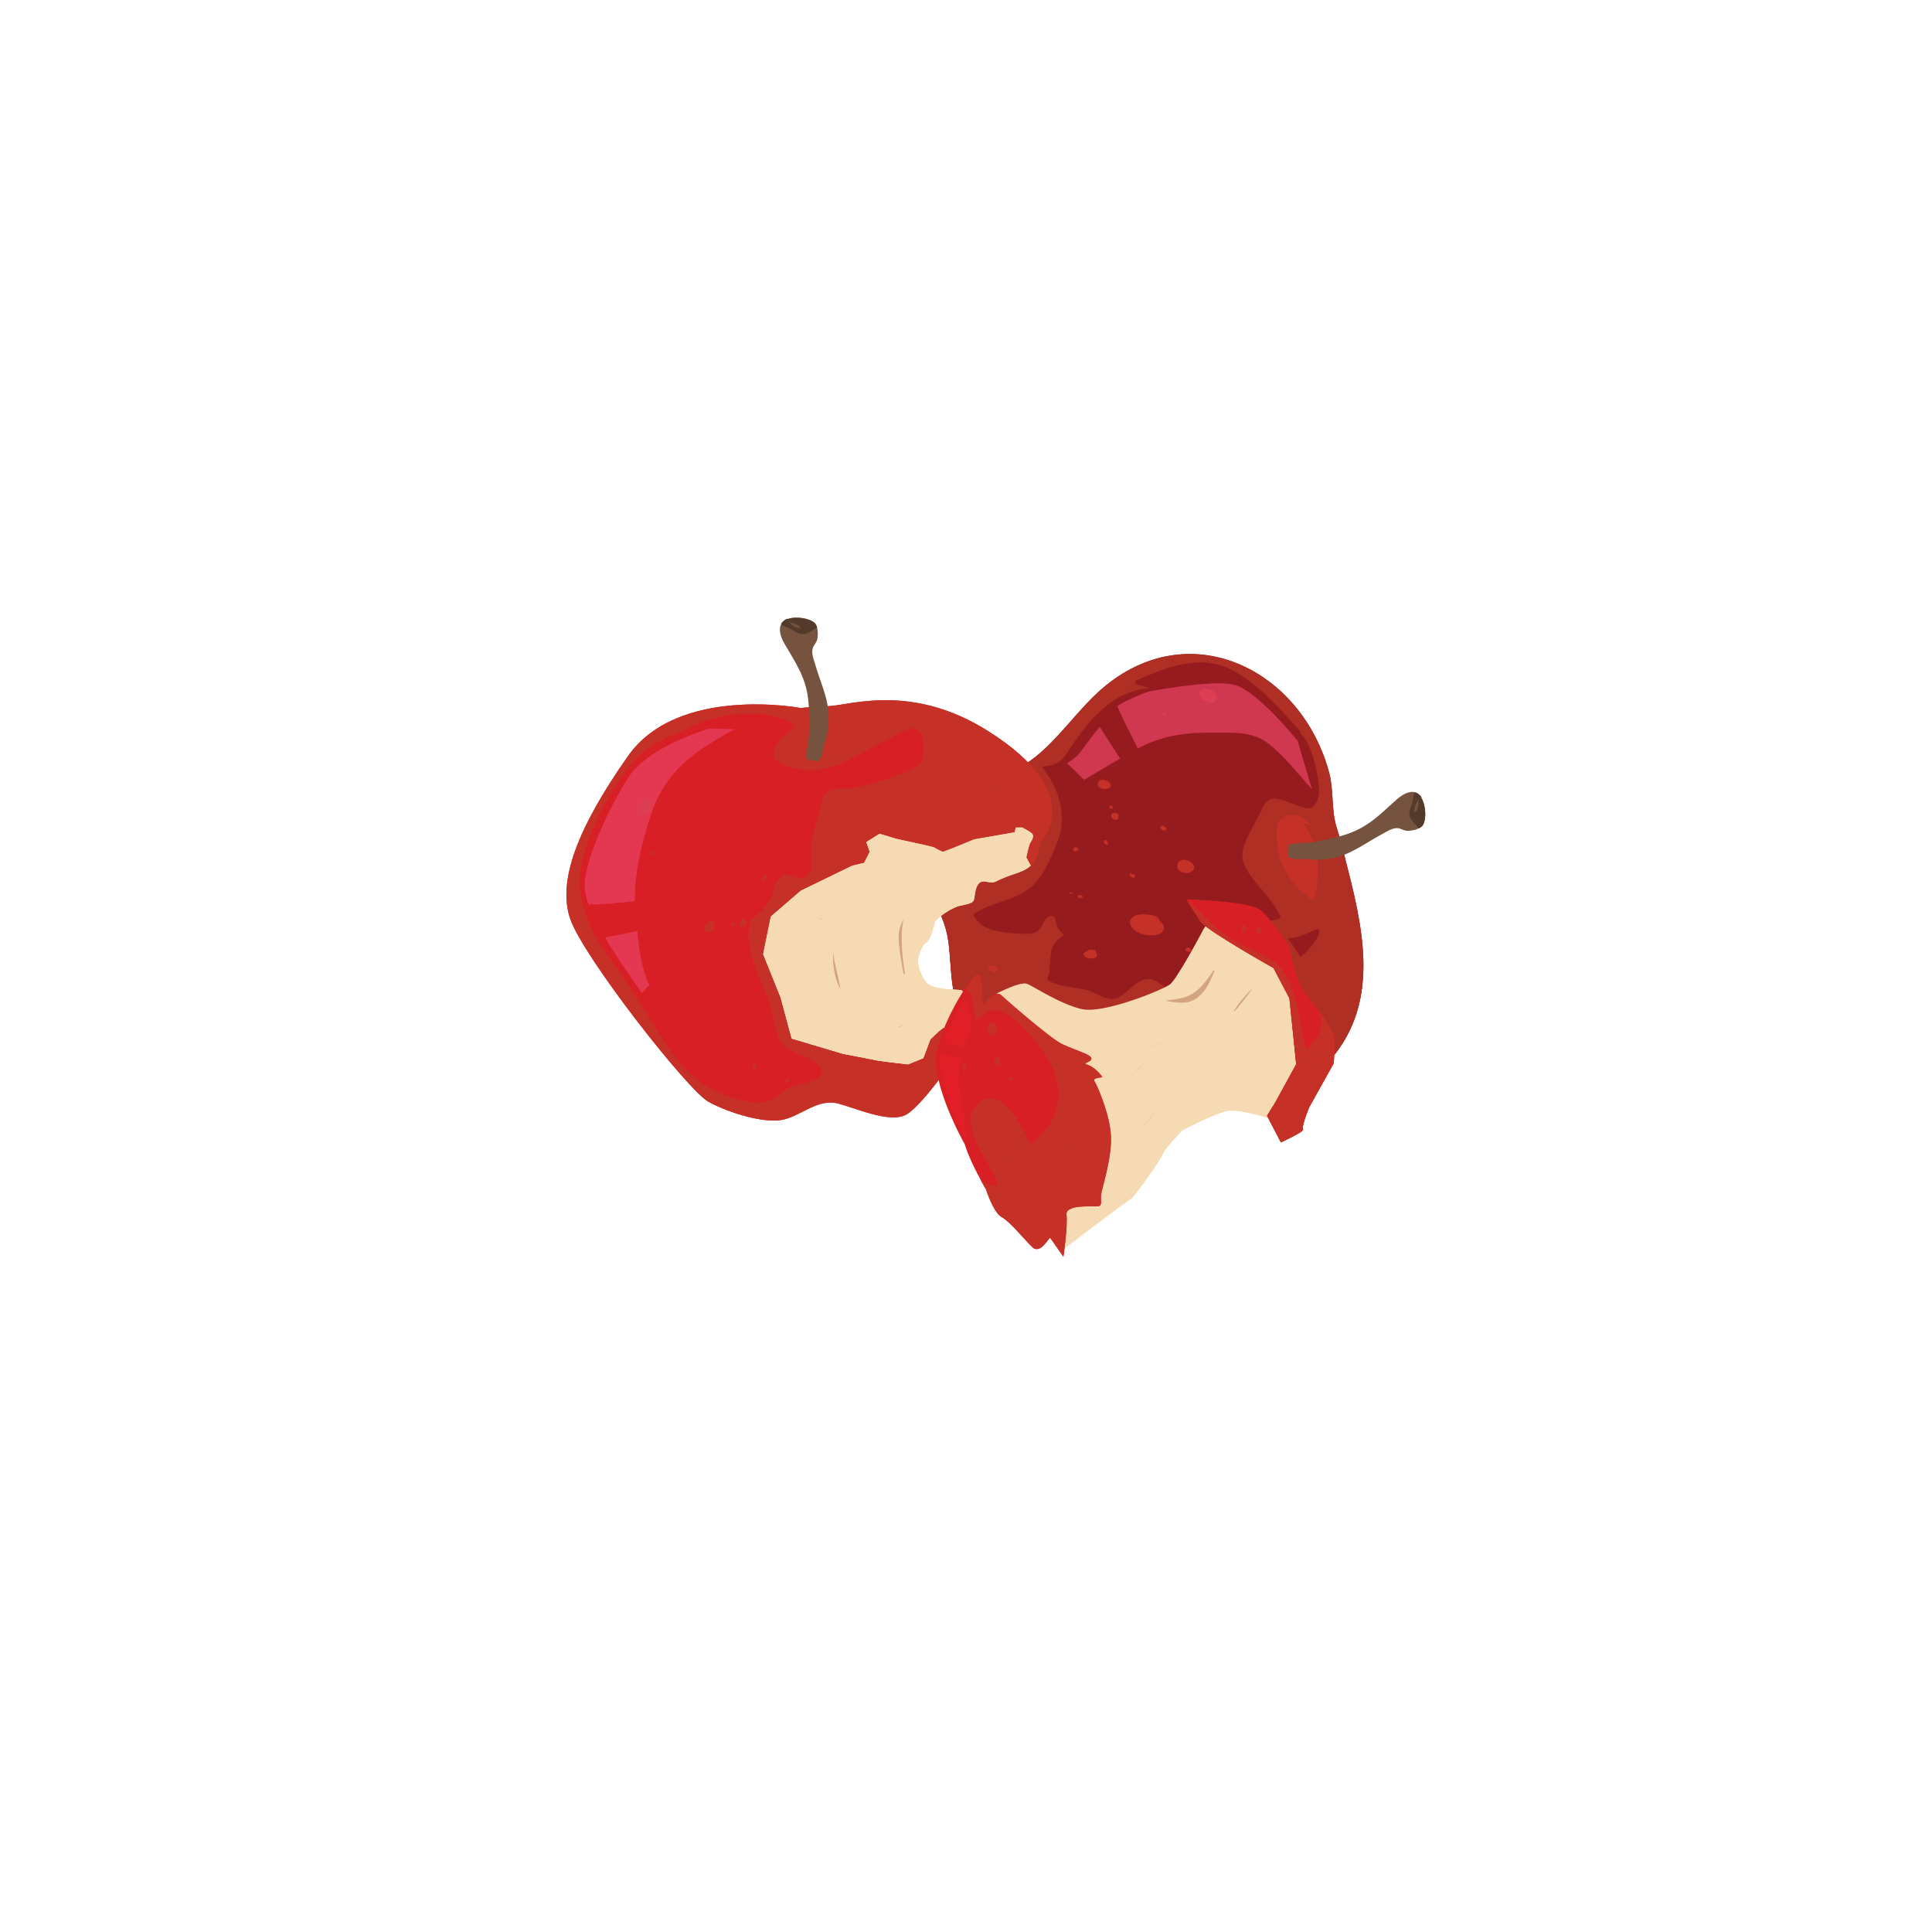 <?xml version="1.0" encoding="UTF-8" standalone="no"?>
<!-- Generator: Adobe Illustrator 23.1.0, SVG Export Plug-In . SVG Version: 6.00 Build 0)  -->

<svg
   xmlns:dc="http://purl.org/dc/elements/1.1/"
   xmlns:cc="http://creativecommons.org/ns#"
   xmlns:rdf="http://www.w3.org/1999/02/22-rdf-syntax-ns#"
   xmlns:svg="http://www.w3.org/2000/svg"
   xmlns="http://www.w3.org/2000/svg"
   xmlns:sodipodi="http://sodipodi.sourceforge.net/DTD/sodipodi-0.dtd"
   xmlns:inkscape="http://www.inkscape.org/namespaces/inkscape"
   version="1.1"
   id="Layer_1"
   x="0px"
   y="0px"
   viewBox="0 0 151.181 151.181"
   xml:space="preserve"
   sodipodi:docname="2.3.3.svg"
   width="40mm"
   height="40mm"
   inkscape:version="0.92.4 (5da689c313, 2019-01-14)"><defs
   id="defs4527" /><sodipodi:namedview
   pagecolor="#ffffff"
   bordercolor="#666666"
   borderopacity="1"
   objecttolerance="10"
   gridtolerance="10"
   guidetolerance="10"
   inkscape:pageopacity="0"
   inkscape:pageshadow="2"
   inkscape:window-width="1024"
   inkscape:window-height="709"
   id="namedview4525"
   showgrid="false"
   units="mm"
   inkscape:zoom="1.1213358"
   inkscape:cx="191.24071"
   inkscape:cy="52.633534"
   inkscape:window-x="0"
   inkscape:window-y="30"
   inkscape:window-maximized="1"
   inkscape:current-layer="Layer_1" />
<style
   type="text/css"
   id="style2">
	.st0{fill:#67A8DB;}
	.st1{opacity:0.4;fill:#327CC0;}
	.st2{fill:#5299D3;}
	.st3{opacity:0.4;fill:#67A8DB;}
	.st4{opacity:0.5;}
	.st5{fill:#5CA1D7;}
	.st6{opacity:0.6;fill:#93C2E8;}
	.st7{opacity:0.6;fill:#67A8DB;}
	.st8{fill:#E76362;}
	.st9{opacity:0.4;fill:#D02527;}
	.st10{fill:#E14949;}
	.st11{opacity:0.4;fill:#E76362;}
	.st12{fill:#E45556;}
	.st13{opacity:0.6;fill:#EF9292;}
	.st14{opacity:0.6;fill:#E76362;}
	.st15{opacity:0.5;fill:#D2EEF9;}
	.st16{opacity:0.4;fill:#0099B0;}
	.st17{fill:#D0D1D1;}
	.st18{opacity:0.4;fill:#036BB1;}
	.st19{opacity:0.5;fill:#B5CCD7;}
	.st20{fill:#ACC1CB;}
	.st21{fill:#FFFFFF;}
	.st22{fill:#DFEFE7;}
	.st23{opacity:0.9;fill:#7ED0E0;}
	.st24{opacity:0.9;fill:#62C2CB;}
	.st25{opacity:0.9;fill:#41B3BF;}
	.st26{fill:#B1C8BC;}
	.st27{fill:#E21E26;}
	.st28{fill:#C1C0C0;}
	.st29{fill:#FCCE08;}
	.st30{opacity:0.7;}
	.st31{fill:#C8C7C6;}
	.st32{opacity:0.9;}
	.st33{fill:#41B3BF;}
	.st34{fill:#E75524;}
	.st35{fill:#62BE6B;}
	.st36{opacity:0.7;fill:#A6A6A6;}
	.st37{opacity:0.3;fill:#5BB353;}
	.st38{fill:#D1D1D1;}
	.st39{fill:#5BB353;}
	.st40{fill:#EDEDED;}
	.st41{fill:#DBDBDB;}
	.st42{fill:#F7F7F7;}
	.st43{fill:#E0E0E0;}
	.st44{fill:#EBEBEB;}
	.st45{fill:#811E18;}
	.st46{fill:#BC2025;}
	.st47{fill:#EB2024;}
	.st48{opacity:0.7;fill:#93CACB;}
	.st49{opacity:0.4;}
	.st50{fill:#919898;}
	.st51{fill:#C2CACB;}
	.st52{opacity:0.4;fill:#82C7DE;}
	.st53{opacity:0.8;fill:#FFFFFF;}
	.st54{opacity:0.5;fill:#FFFFFF;}
	.st55{fill:#FABE79;}
	.st56{fill:#F6AB62;}
	.st57{opacity:0.6;fill:#AE7B47;}
	.st58{fill:#B48049;}
	.st59{fill:#9B703F;}
	.st60{opacity:0.3;fill:#AE7B47;}
	.st61{opacity:0.3;}
	.st62{fill:#9C703E;}
	.st63{opacity:0.3;fill:#9B703F;}
	.st64{opacity:0.5;fill:#F6AB62;}
	.st65{opacity:0.4;fill:#FABE79;}
	.st66{fill:#DBDADA;}
	.st67{opacity:0.4;fill:#B2B4B7;}
	.st68{opacity:0.2;fill:#C1C1B7;}
	.st69{fill:#C2C2C2;}
	.st70{opacity:0.5;fill:#C2C2C2;}
	.st71{fill:#E5E1C6;}
	.st72{opacity:0.5;fill:#D4D1B8;}
	.st73{fill:#E3E3E3;}
	.st74{opacity:0.8;fill:#D4D1B8;}
	.st75{fill:#D4D1B8;}
	.st76{opacity:0.5;fill:#D0B9AD;}
	.st77{opacity:0.4;fill:#D4D1B8;}
	.st78{fill:#D2D1CE;}
	.st79{opacity:0.4;fill:#D2D1CE;}
	.st80{opacity:0.4;fill:#C2C2C2;}
	.st81{fill:#BFC1B8;}
	.st82{fill:#CB484F;}
	.st83{fill:#A7A9A0;}
	.st84{fill:#C3979C;}
	.st85{fill:#C7B88F;}
	.st86{fill:#9ACACB;}
	.st87{fill:#A8A8AB;}
	.st88{opacity:0.6;fill:#BE9C7A;}
	.st89{fill:#A4A391;}
	.st90{opacity:0.6;fill:#C2C2C2;}
	.st91{fill:#789D99;}
	.st92{opacity:0.4;fill:#789D99;}
	.st93{fill:#D1CEB6;}
	.st94{fill:#B8B6A1;}
	.st95{fill:#BAB8A3;}
	.st96{fill:#ABAA97;}
	.st97{fill:#E4E4E2;}
	.st98{opacity:0.6;}
	.st99{fill:#BEA18D;}
	.st100{opacity:0.3;fill:#BEA18D;}
	.st101{opacity:0.2;fill:#BEA18D;}
	.st102{fill:#D9BDA6;}
	.st103{fill:#CCAD93;}
	.st104{fill:#603412;}
	.st105{opacity:0.5;fill:#93816B;}
	.st106{opacity:0.4;fill:#331C0F;}
	.st107{fill:#93816B;}
	.st108{fill:#331C0F;}
	.st109{opacity:0.5;fill:#FFF7EA;}
	.st110{fill:#3F2612;}
	.st111{fill:#D62839;}
	.st112{fill:#F9AE9C;}
	.st113{fill:#4B632D;}
	.st114{opacity:0.5;fill:#86926B;}
	.st115{opacity:0.4;fill:#2E3618;}
	.st116{fill:#86926B;}
	.st117{fill:#2E3618;}
	.st118{opacity:0.5;fill:#F7F9E8;}
	.st119{fill:#34411B;}
	.st120{fill:#D59829;}
	.st121{fill:#FAF39E;}
	.st122{fill:#242424;}
	.st123{fill:#333232;}
	.st124{fill:#5D5D5D;}
	.st125{fill:#161616;}
	.st126{fill:#B3B3B3;}
	.st127{fill:#1A1A1A;}
	.st128{fill:#48893F;}
	.st129{fill:#FBAE1C;}
	.st130{fill:#759C3F;}
	.st131{fill:#56692F;}
	.st132{fill:#CAD631;}
	.st133{opacity:0.7;fill:#A66227;}
	.st134{fill:#BBBBBB;}
	.st135{fill:#A03B22;}
	.st136{fill:#C17529;}
	.st137{fill:#F47B2A;}
	.st138{fill:#792816;}
	.st139{fill:#FFF4EC;}
	.st140{fill:#89361C;}
	.st141{fill:#C3AC9E;}
	.st142{fill:#D3C1B9;}
	.st143{fill:#E2E1D5;}
	.st144{fill:#343225;}
	.st145{fill:#040406;}
	.st146{opacity:0.5;fill:#343225;}
	.st147{fill:#4C4333;}
	.st148{fill:#89877B;}
	.st149{fill:url(#SVGID_3_);}
	.st150{fill:url(#SVGID_4_);}
	.st151{opacity:0.5;fill:url(#SVGID_5_);}
	.st152{fill:url(#SVGID_6_);}
	.st153{fill:url(#SVGID_7_);}
	.st154{fill:url(#SVGID_8_);}
	.st155{fill:url(#SVGID_9_);}
	.st156{fill:url(#SVGID_10_);}
	.st157{opacity:0.3;fill:url(#SVGID_11_);}
	.st158{opacity:0.3;fill:url(#SVGID_12_);}
	.st159{fill:url(#SVGID_13_);}
	.st160{fill:url(#SVGID_14_);}
	.st161{fill:url(#SVGID_15_);}
	.st162{fill:url(#SVGID_16_);}
	.st163{fill:url(#SVGID_17_);}
	.st164{fill:url(#SVGID_18_);}
	.st165{opacity:0.7;fill:url(#SVGID_19_);}
	.st166{fill:url(#SVGID_20_);}
	.st167{filter:url(#Adobe_OpacityMaskFilter);}
	.st168{fill:url(#SVGID_22_);}
	.st169{opacity:0.7;mask:url(#SVGID_21_);fill:url(#SVGID_23_);}
	.st170{fill:url(#SVGID_24_);}
	.st171{opacity:0.5;fill:url(#SVGID_25_);}
	.st172{opacity:0.5;fill:url(#SVGID_26_);}
	.st173{opacity:0.3;fill:url(#SVGID_27_);}
	.st174{filter:url(#Adobe_OpacityMaskFilter_1_);}
	.st175{filter:url(#Adobe_OpacityMaskFilter_2_);}
	.st176{mask:url(#SVGID_28_);fill:url(#SVGID_29_);}
	.st177{fill:url(#SVGID_30_);}
	.st178{filter:url(#Adobe_OpacityMaskFilter_3_);}
	.st179{opacity:0.8;fill:url(#SVGID_32_);}
	.st180{mask:url(#SVGID_31_);}
	.st181{filter:url(#Adobe_OpacityMaskFilter_4_);}
	.st182{filter:url(#Adobe_OpacityMaskFilter_5_);}
	.st183{fill:url(#SVGID_33_);}
	.st184{fill:url(#SVGID_34_);}
	.st185{filter:url(#Adobe_OpacityMaskFilter_6_);}
	.st186{filter:url(#Adobe_OpacityMaskFilter_7_);}
	.st187{mask:url(#SVGID_35_);fill:url(#SVGID_36_);}
	.st188{opacity:0.6;fill:url(#SVGID_37_);}
	.st189{opacity:0.9;fill:url(#SVGID_38_);}
	.st190{fill:url(#SVGID_39_);}
	.st191{opacity:0.3;fill:url(#SVGID_40_);}
	.st192{opacity:0.3;fill:url(#SVGID_41_);}
	.st193{opacity:0.8;fill:url(#SVGID_42_);}
	.st194{fill:#F7DDBC;}
	.st195{fill:#D9B48A;}
	.st196{opacity:0.5;fill:#F7DDBC;}
	.st197{opacity:0.3;fill:#DEAA79;}
	.st198{opacity:0.3;fill:#A47348;}
	.st199{opacity:0.5;fill:#DEAA79;}
	.st200{opacity:0.5;fill:#A47348;}
	.st201{opacity:0.3;fill:#BE905C;}
	.st202{fill:#FFEBD7;}
	.st203{opacity:0.3;fill:#DEB485;}
	.st204{opacity:0.3;fill:#8F622F;}
	.st205{opacity:0.2;fill:#BA915C;}
	.st206{opacity:0.2;fill:#BE905C;}
	.st207{opacity:0.3;fill:#D5AD7A;}
	.st208{opacity:0.5;fill:#D5AD7A;}
	.st209{fill:#17ADE4;}
	.st210{fill:#F99B1C;}
	.st211{opacity:0.2;fill:#D59B29;}
	.st212{opacity:0.5;fill:#D59B29;}
	.st213{opacity:0.5;fill:#B8802B;}
	.st214{fill:#FAD00A;}
	.st215{fill:#EEA320;}
	.st216{opacity:0.4;fill:#FAD00A;}
	.st217{opacity:0.7;fill:#FAD00A;}
	.st218{opacity:0.7;fill:#E7C249;}
	.st219{opacity:0.7;fill:#E9B44A;}
	.st220{fill:#3A5728;}
	.st221{opacity:0.3;fill:#3A5728;}
	.st222{opacity:0.5;fill:#3A5728;}
	.st223{opacity:0.3;fill:#6D9D40;}
	.st224{opacity:0.3;fill:#547B38;}
	.st225{fill:#1C2C17;}
	.st226{opacity:0.3;fill:#1A381C;}
	.st227{fill:#152A17;}
	.st228{fill:#F8BC16;}
	.st229{opacity:0.2;fill:#F8BC16;}
	.st230{opacity:0.1;fill:#F8BC16;}
	.st231{opacity:0.3;fill:#E09426;}
	.st232{opacity:0.3;fill:#D98B28;}
	.st233{fill:#CE6F28;}
	.st234{fill:#A65225;}
	.st235{fill:#D88E28;}
	.st236{fill:#BD6728;}
	.st237{fill:#F09F20;}
	.st238{fill:#D37A28;}
	.st239{fill:#A2C83A;}
	.st240{opacity:0.2;fill:#A2C83A;}
	.st241{fill:#ECACCE;}
	.st242{fill:#CB6BAA;}
	.st243{fill:#FACB84;}
	.st244{fill:#F8BA58;}
	.st245{fill:#F3A846;}
	.st246{opacity:0.5;fill:#FACB84;}
	.st247{opacity:0.5;fill:#F8BA58;}
	.st248{fill:#80461D;}
	.st249{opacity:0.7;fill:#ECACCE;}
	.st250{opacity:0.7;fill:#FACB84;}
	.st251{fill:#356531;}
	.st252{opacity:0.2;fill:#356531;}
	.st253{opacity:0.5;fill:#356531;}
	.st254{fill:#508B3F;}
	.st255{fill:#117A3D;}
	.st256{opacity:0.4;fill:#508B3F;}
	.st257{opacity:0.7;fill:#508B3F;}
	.st258{fill:#467135;}
	.st259{opacity:0.2;fill:#467135;}
	.st260{opacity:0.3;fill:#467135;}
	.st261{fill:#203C1C;}
	.st262{fill:#142716;}
	.st263{fill:#325628;}
	.st264{fill:#193019;}
	.st265{fill:#20552A;}
	.st266{opacity:0.5;fill:#508B3F;}
	.st267{opacity:0.5;fill:#A2C83A;}
	.st268{fill:#88171A;}
	.st269{fill:#C02326;}
	.st270{fill:#A61E22;}
	.st271{opacity:0.4;fill:#C02326;}
	.st272{opacity:0.7;fill:#C02326;}
	.st273{opacity:0.2;fill:#A61E22;}
	.st274{opacity:0.3;fill:#A61E22;}
	.st275{fill:#62130C;}
	.st276{fill:#451310;}
	.st277{fill:#791514;}
	.st278{fill:#861719;}
	.st279{fill:#FECF0A;}
	.st280{opacity:0.4;fill:#C6A239;}
	.st281{opacity:0.2;fill:#E4A33A;}
	.st282{opacity:0.3;fill:#B8A137;}
	.st283{opacity:0.3;fill:#FECF0A;}
	.st284{fill:#F5B41A;}
	.st285{opacity:0.6;fill:#CFAE2B;}
	.st286{opacity:0.4;fill:#CFAE2B;}
	.st287{fill:#98772C;}
	.st288{fill:#FFD86D;}
	.st289{fill:#E59F24;}
	.st290{fill:#ECB31F;}
	.st291{fill:#E8B321;}
	.st292{opacity:0.3;fill:#E4A33A;}
	.st293{opacity:0.3;fill:#D48E64;}
	.st294{opacity:0.2;fill:#C6A239;}
	.st295{fill:#FDEB07;stroke:#E0E1E0;stroke-width:0;stroke-linecap:round;stroke-linejoin:round;}
	.st296{fill:#BCBAA3;}
	.st297{fill:#55813B;}
	.st298{fill:#32421B;}
	.st299{opacity:0.3;fill:#517636;}
	.st300{fill:#6E953E;}
	.st301{opacity:0.2;fill:#3A5728;}
	.st302{fill:#42793A;}
	.st303{fill:#F6871F;}
	.st304{opacity:0.2;fill:#E66725;}
	.st305{fill:#D65027;}
	.st306{fill:#CB5727;}
	.st307{opacity:0.2;}
	.st308{fill:#AD6427;}
	.st309{opacity:0.3;fill:#E66725;}
	.st310{opacity:0.5;fill:#DC8127;}
	.st311{fill:#D5D1C5;}
	.st312{fill:#DCB399;}
	.st313{fill:#EAC6AF;}
	.st314{opacity:0.5;fill:#EAC6AF;}
	.st315{opacity:0.5;fill:#E9DEDE;}
	.st316{opacity:0.6;fill:#E9DEDE;}
	.st317{fill:#F7D8C1;}
	.st318{fill:none;}
	.st319{opacity:0.3;fill:#C49374;}
	.st320{fill:#6F903C;}
	.st321{opacity:0.4;fill:#3A5728;}
	.st322{opacity:0.5;fill:#6F903C;}
	.st323{opacity:0.5;fill:#7C963B;}
	.st324{fill:#516A30;}
	.st325{opacity:0.2;fill:#E0E1E0;}
	.st326{opacity:0.2;fill:#C2CACB;}
	.st327{opacity:0.5;fill:#C2CACB;}
	.st328{opacity:0.2;fill:#645C51;}
	.st329{fill:#FAFAFA;}
	.st330{fill:#D6D6D6;}
	.st331{opacity:0.3;fill:#B4C0B2;}
	.st332{fill:#BDBDBD;}
	.st333{fill:#961B1E;}
	.st334{fill:#AF2F24;}
	.st335{fill:#C53127;}
	.st336{fill:#76533F;}
	.st337{fill:#533A2A;}
	.st338{opacity:0.7;fill:#E94466;}
	.st339{fill:#D91F26;}
	.st340{fill:#F6DAB4;}
	.st341{fill:#D2A47F;}
	.st342{fill:#B4B4B4;}
	.st343{fill:#E88B38;}
	.st344{fill:#FBAD47;}
	.st345{fill:#CFB581;}
	.st346{fill:#594D41;}
	.st347{fill:#FDF8F2;}
	.st348{opacity:0.5;fill:#E88B38;}
	.st349{fill:#DDDCD8;}
	.st350{opacity:0.8;fill:#E88B38;}
	.st351{opacity:0.5;fill:#594D41;}
	.st352{fill:#F89A1C;}
	.st353{opacity:0.4;fill:#FDC110;}
	.st354{fill:#FEE600;}
	.st355{fill:#FDC110;}
	.st356{fill:#7CBDE8;}
	.st357{opacity:0.6;fill:#5BB353;}
	.st358{fill:#046CA6;}
	.st359{opacity:0.3;fill:#046CA6;}
	.st360{opacity:0.3;fill:#20ABE3;}
	.st361{fill:#754138;}
	.st362{fill:#6A2116;}
	.st363{fill:#381512;}
</style>





























<g
   id="g4030"
   transform="translate(-724.061,-337.018)">
	<g
   id="g3866">
		<g
   id="g3826">
			<g
   id="g3780">
				<path
   class="st333"
   d="m 816.44,421.06 c 3.64,1.39 8.91,2.14 11.74,-1.14 4.02,-4.66 2.46,-10.58 1.1,-15.9 -0.41,-1.62 -0.6,-2.18 -0.6,-2.18 -0.45,-1.31 -0.24,-2.95 -0.6,-4.32 -2.1,-7.98 -10.66,-12.38 -17.47,-6.88 -2.17,1.76 -3.61,4.19 -5.87,5.87 -2.67,1.98 -8.96,4.58 -8.28,8.79 0.32,2 1.35,2.99 1.73,4.89 0.35,1.74 0.15,3.68 0.78,5.43 0.72,2 2.72,2.31 4.58,2.56 2.83,0.38 5.76,0.5 8.52,1.29 1.46,0.43 2.92,1.04 4.37,1.59 z"
   id="path3772"
   inkscape:connector-curvature="0"
   style="fill:#961b1e" />
				<path
   class="st334"
   d="m 827.68,414.54 c -1.25,-1.27 -1.9,-3.06 -3.12,-4.39 -0.62,-0.67 -1.46,-1.52 -2.45,-1.55 -0.35,-0.01 -0.1,0.37 0,0.66 0.13,0.36 0.27,0.72 0.42,1.07 0.37,0.88 1.32,2.63 0.37,3.45 -0.87,0.76 -2.67,0.62 -3.73,0.62 -0.68,0 -1.36,-0.03 -2.04,0.01 -1.2,0.06 -2.41,0.41 -3.59,0.59 -1.88,0.29 -4.22,0.67 -6.06,-0.02 -0.99,-0.37 -1.64,-1.1 -2.54,-1.59 -1.27,-0.69 -2.4,-0.26 -3.52,0.49 -0.1,0.07 -0.25,-0.02 -0.25,-0.14 0.02,-0.62 0.15,-1.23 0.25,-1.84 -0.54,0.27 -0.99,0.66 -1.42,1.08 -0.09,0.09 -0.3,0.03 -0.28,-0.12 0.12,-1.19 -0.71,-3.47 0.52,-4.31 1.22,-0.84 2.83,-1 4.08,-1.81 0.92,-0.59 1.38,-1.41 1.84,-2.37 0.47,-0.97 0.98,-2.04 0.99,-3.14 0.02,-2.02 -0.9,-3.47 -2.14,-4.94 -0.09,0.07 -0.18,0.15 -0.28,0.22 -2.67,1.98 -8.96,4.58 -8.28,8.79 0.32,2 1.35,2.99 1.73,4.89 0.35,1.74 0.15,3.68 0.78,5.43 0.72,2 2.72,2.31 4.58,2.56 2.83,0.38 5.76,0.5 8.52,1.29 1.46,0.42 2.91,1.03 4.37,1.59 3.64,1.39 8.91,2.14 11.74,-1.14 1.52,-1.76 2.24,-3.71 2.48,-5.74 -0.81,0.85 -1.99,1.35 -2.97,0.36 z"
   id="path3774"
   inkscape:connector-curvature="0"
   style="fill:#af2f24" />
				<path
   class="st334"
   d="m 828.18,419.93 c 4.02,-4.66 2.46,-10.58 1.1,-15.9 -0.41,-1.62 -0.6,-2.18 -0.6,-2.18 -0.45,-1.31 -0.24,-2.95 -0.6,-4.32 -2.1,-7.98 -10.66,-12.38 -17.47,-6.88 -2.17,1.76 -3.61,4.19 -5.87,5.87 -2.67,1.98 -8.96,4.58 -8.28,8.79 0.32,2 1.35,2.99 1.73,4.89 0.35,1.74 0.15,3.68 0.78,5.43 0.72,2 2.72,2.31 4.58,2.56 2.83,0.38 5.76,0.5 8.52,1.29 1.46,0.42 2.91,1.03 4.37,1.59 3.64,1.38 8.91,2.14 11.74,-1.14 z m -7.42,-5.62 c -1.22,0.2 -2.46,0.58 -3.68,0.69 -1.11,0.1 -1.64,-0.66 -2.48,-1.17 -1.27,-0.77 -2.06,0.81 -3.1,1.27 -0.81,0.36 -1.65,-0.44 -2.4,-0.61 -1.01,-0.24 -2.07,-0.24 -3.01,-0.73 -0.06,-0.03 -0.09,-0.13 -0.07,-0.19 0.37,-0.86 0.01,-2.08 0.62,-2.84 0.11,-0.14 0.44,-0.36 0.7,-0.6 -0.33,-0.19 -0.58,-0.5 -0.66,-1.01 -0.1,-0.67 -0.64,-0.48 -0.92,0.01 -0.14,0.24 -0.28,0.59 -0.52,0.76 -0.34,0.24 -0.81,0.21 -1.21,0.19 -0.98,-0.05 -2.69,-0.11 -3.41,-0.92 -0.87,-0.98 -1.11,-2.56 -0.91,-3.81 0.24,-1.51 1.27,-2.25 2.32,-3.19 -1.09,0.02 -2.18,0.01 -3.24,-0.3 -0.13,-0.04 -0.14,-0.19 -0.06,-0.28 1.19,-1.28 3.02,-1.61 4.31,-2.79 0.59,-0.54 1.21,-1.24 1.95,-1.58 0.34,-0.16 0.66,-0.22 1.03,-0.26 0.66,-0.07 1.12,-0.36 1.48,-0.92 1.54,-2.4 3.5,-4.96 6.49,-5.15 -0.32,-0.12 -0.66,-0.21 -0.99,-0.31 -0.13,-0.04 -0.15,-0.25 -0.02,-0.3 2.3,-1.02 4.91,-2.08 7.33,-0.9 2.19,1.06 3.84,3.1 5.49,4.83 0.06,0.06 0.05,0.13 0.02,0.18 0.26,0.29 0.49,0.61 0.65,0.98 0.39,0.87 0.63,1.83 0.75,2.78 0.09,0.73 0.14,1.42 -0.39,2 -0.35,0.38 -1.44,-0.18 -1.78,-0.29 -0.43,-0.14 -1.18,-0.51 -1.63,-0.27 -0.46,0.25 -0.59,0.75 -0.82,1.18 -0.44,0.86 -0.99,1.73 -1.25,2.67 -0.33,1.17 0.59,2.18 1.29,3.02 0.58,0.7 1.22,1.4 1.6,2.23 0.03,0.08 0.01,0.19 -0.07,0.22 -1.16,0.49 -2.05,-0.44 -3.04,-0.92 0.02,0.11 0.04,0.22 0.06,0.33 0.04,0.31 0.08,0.64 0.05,0.96 -0.02,0.2 0.71,0.42 0.84,0.47 0.78,0.3 1.61,0.62 2.45,0.7 0.92,0.09 1.73,-0.35 2.55,-0.7 0.13,-0.06 0.28,0.05 0.23,0.2 -0.45,1.52 -2.36,2.66 -3.66,3.38 -0.91,0.52 -1.84,0.82 -2.89,0.99 z"
   id="path3776"
   inkscape:connector-curvature="0"
   style="fill:#af2f24" />
				<path
   class="st335"
   d="m 826.83,407.5 c 0.43,-1.33 0.49,-2.94 0.11,-4.28 -0.21,-0.75 -0.61,-1.44 -1.14,-2.02 -0.66,-0.72 -1.34,-0.38 -1.75,0.25 -0.17,0.69 -0.11,1.43 0.02,2.12 0.18,0.96 0.62,1.75 1.16,2.49 0.47,0.57 1.01,1.08 1.6,1.44 z"
   id="path3778"
   inkscape:connector-curvature="0"
   style="fill:#c53127" />
			</g>
			<path
   class="st335"
   d="m 825.79,406.2 c -0.72,-0.94 -1.01,-1.99 -0.97,-3.17 0.03,-1.09 0.66,-1.97 1.9,-1.39 0.03,0.02 0.04,-0.02 0.02,-0.04 -0.38,-0.25 -0.92,-0.84 -1.44,-0.8 -0.48,0.04 -0.82,0.34 -0.96,0.76 -0.49,1.51 0.24,3.59 1.35,4.7 0.05,0.04 0.16,0.01 0.1,-0.06 z"
   id="path3782"
   inkscape:connector-curvature="0"
   style="fill:#c53127" />
			<g
   id="g3812">
				<path
   class="st335"
   d="m 818.56,391.93 c 0.19,0.08 0.41,0.12 0.58,-0.02 0.15,-0.12 0.17,-0.31 0.1,-0.48 -0.16,-0.38 -0.68,-0.59 -1.07,-0.49 -0.09,0.02 -0.17,0.1 -0.21,0.17 -0.11,0.16 -0.03,0.35 0.06,0.5 0.12,0.18 0.32,0.29 0.52,0.31 0,0 0.01,0 0.02,0.01 -0.01,0 -0.01,0 -0.02,0 0,0 0.01,0 0.02,0 z"
   id="path3784"
   inkscape:connector-curvature="0"
   style="fill:#c53127" />
				<path
   class="st335"
   d="m 815.31,392.86 c 0.02,-0.08 -0.12,-0.15 -0.18,-0.11 -0.03,0.03 -0.09,0.05 -0.1,0.09 0,0 0,0.01 0,0.01 0,0 0,0 0,0.01 0,0 0,0 0,0 0,0.03 0.03,0.07 0.05,0.09 0.12,0.09 0.2,0.02 0.23,-0.09 z"
   id="path3786"
   inkscape:connector-curvature="0"
   style="fill:#c53127" />
				<path
   class="st335"
   d="m 810.91,398.64 c 0.16,-0.16 0.02,-0.36 -0.13,-0.46 -0.23,-0.16 -0.62,-0.23 -0.79,0.04 -0.04,0.07 -0.03,0.16 0,0.23 0.02,0.09 0.08,0.18 0.17,0.22 0.14,0.07 0.26,0.1 0.42,0.09 0.11,-0.01 0.25,-0.04 0.33,-0.12 z"
   id="path3788"
   inkscape:connector-curvature="0"
   style="fill:#c53127" />
				<path
   class="st335"
   d="m 815.32,401.85 c -0.04,-0.21 -0.51,-0.33 -0.45,-0.07 0.04,0.22 0.5,0.34 0.45,0.07 z"
   id="path3790"
   inkscape:connector-curvature="0"
   style="fill:#c53127" />
				<path
   class="st335"
   d="m 811.09,400.27 c 0.1,-0.03 0.03,-0.16 -0.03,-0.19 -0.06,-0.04 -0.2,-0.04 -0.18,0.07 0,0.02 0.01,0.05 0.01,0.07 0.01,0.05 0.08,0.09 0.13,0.08 0.03,-0.01 0.05,-0.02 0.07,-0.03 z"
   id="path3792"
   inkscape:connector-curvature="0"
   style="fill:#c53127" />
				<path
   class="st335"
   d="m 811.55,401.09 c 0,0 0,0.01 0,0 0,0 0,0 0,0 0.01,-0.02 0.02,-0.04 0.02,-0.06 0.01,-0.03 0.01,-0.07 0.01,-0.1 0.09,-0.15 -0.14,-0.31 -0.28,-0.31 -0.04,0 -0.08,0.01 -0.11,0.02 -0.06,0.01 -0.12,0.03 -0.15,0.08 -0.04,0.08 -0.04,0.15 0,0.23 0.06,0.11 0.17,0.2 0.29,0.22 0.08,0.02 0.17,-0.01 0.22,-0.08 z"
   id="path3794"
   inkscape:connector-curvature="0"
   style="fill:#c53127" />
				<path
   class="st335"
   d="m 800.64,404.11 c 0.07,-0.11 -0.15,-0.26 -0.23,-0.17 -0.03,0.03 -0.06,0.05 -0.1,0.06 -0.04,0.01 -0.06,0.05 -0.06,0.09 0.01,0.07 0.08,0.13 0.16,0.14 0.1,0.02 0.18,-0.05 0.23,-0.12 z"
   id="path3796"
   inkscape:connector-curvature="0"
   style="fill:#c53127" />
				<path
   class="st335"
   d="m 800.03,406.88 c 0,-0.02 -0.01,-0.05 -0.01,-0.07 -0.02,-0.17 -0.36,-0.22 -0.3,-0.01 0.01,0.03 0.01,0.05 0.02,0.07 0.04,0.12 0.31,0.18 0.29,0.01 z"
   id="path3798"
   inkscape:connector-curvature="0"
   style="fill:#c53127" />
				<path
   class="st335"
   d="m 801.99,413.07 c 0.06,-0.05 0.08,-0.1 0.07,-0.16 0,0 0,0 0,0 0.2,-0.05 -0.03,-0.34 -0.18,-0.31 -0.03,0.01 -0.06,0.01 -0.09,0.01 -0.06,-0.03 -0.13,-0.03 -0.19,-0.02 -0.07,-0.01 -0.14,0 -0.18,0.06 0.01,-0.01 0.01,-0.01 0.02,-0.02 -0.05,0.05 -0.08,0.13 -0.04,0.2 0.02,0.03 0.04,0.06 0.06,0.09 0.08,0.12 0.22,0.19 0.37,0.19 0.06,0.01 0.12,0 0.16,-0.04 z"
   id="path3800"
   inkscape:connector-curvature="0"
   style="fill:#c53127" />
				<path
   class="st335"
   d="m 800.31,414.56 c 0.06,-0.06 0.07,-0.1 0.06,-0.18 -0.02,-0.23 -0.48,-0.28 -0.38,-0.01 0.02,0.07 0.06,0.12 0.12,0.16 0.04,0.04 0.14,0.09 0.2,0.03 z"
   id="path3802"
   inkscape:connector-curvature="0"
   style="fill:#c53127" />
				<path
   class="st335"
   d="m 800.94,414.86 c -0.03,-0.16 -0.37,-0.24 -0.33,-0.05 0.03,0.16 0.37,0.25 0.33,0.05 z"
   id="path3804"
   inkscape:connector-curvature="0"
   style="fill:#c53127" />
				<path
   class="st335"
   d="m 825.56,417.86 c 0.22,-0.21 0.2,-0.47 0.12,-0.73 -0.14,-0.46 -0.86,-0.82 -1.27,-0.49 -0.12,0.09 -0.18,0.24 -0.19,0.39 -0.11,0.23 0.07,0.51 0.25,0.65 0.13,0.1 0.25,0.18 0.41,0.24 0.2,0.07 0.52,0.1 0.68,-0.06 z"
   id="path3806"
   inkscape:connector-curvature="0"
   style="fill:#c53127" />
				<path
   class="st335"
   d="m 826.56,418.81 c -0.07,-0.32 -0.76,-0.5 -0.68,-0.1 0.06,0.32 0.76,0.5 0.68,0.1 z"
   id="path3808"
   inkscape:connector-curvature="0"
   style="fill:#c53127" />
				<path
   class="st335"
   d="m 824.73,419.81 c 0.06,-0.19 -0.2,-0.37 -0.36,-0.39 -0.16,-0.02 -0.27,0.06 -0.27,0.19 0,0.02 0,0.03 -0.01,0.05 -0.02,0.09 0.04,0.2 0.11,0.25 0.18,0.15 0.45,0.16 0.53,-0.1 z"
   id="path3810"
   inkscape:connector-curvature="0"
   style="fill:#c53127" />
			</g>
			<g
   id="g3824">
				<path
   class="st336"
   d="m 826.8,402.92 c -0.55,0.11 -1.14,0.02 -1.68,0.15 -0.11,0.03 -0.2,0.07 -0.27,0.12 -0.01,0.27 -0.01,0.54 0,0.81 0.06,0.06 0.13,0.11 0.22,0.15 0.37,0.17 0.94,0.04 1.33,0.1 0.61,0.1 1.3,0.02 1.91,-0.08 1.46,-0.26 2.69,-1.25 3.97,-1.92 0.43,-0.22 0.89,-0.58 1.42,-0.36 0.16,0.07 0.35,0.15 0.53,0.14 0.35,-0.01 0.98,-0.13 1.18,-0.46 0.28,-0.47 0.23,-1.56 -0.14,-2.14 0.02,0 0.03,-0.02 0.02,-0.04 -0.54,-0.78 -1.41,-0.28 -1.94,0.19 -1.24,1.11 -2.16,2.1 -3.78,2.67 -0.92,0.33 -1.82,0.49 -2.77,0.67 z"
   id="path3814"
   inkscape:connector-curvature="0"
   style="fill:#76533f" />
				<path
   class="st337"
   d="m 835.28,399.4 c -0.14,-0.2 -0.3,-0.32 -0.47,-0.37 -0.16,0.06 -0.15,0.46 -0.22,0.72 -0.16,0.63 -0.5,0.98 0.04,1.57 0.16,0.17 0.31,0.34 0.46,0.52 0.14,-0.07 0.25,-0.15 0.32,-0.26 0.28,-0.47 0.23,-1.56 -0.14,-2.14 0.01,-0.01 0.03,-0.02 0.01,-0.04 z"
   id="path3816"
   inkscape:connector-curvature="0"
   style="fill:#533a2a" />
				<g
   id="g3822">
					<path
   class="st336"
   d="m 830.76,402.31 c 0.66,-0.38 1.28,-0.81 1.88,-1.29 0.6,-0.48 1.04,-1.12 1.66,-1.59 0.02,-0.01 -0.01,-0.04 -0.03,-0.03 -1.28,0.47 -2.1,1.49 -3.23,2.23 -1.5,0.99 -3.2,1.18 -4.87,1.72 -0.05,0.02 0.01,0.09 0.05,0.08 1.6,-0.22 3.12,-0.3 4.54,-1.12 z"
   id="path3818"
   inkscape:connector-curvature="0"
   style="fill:#76533f" />
					<path
   class="st336"
   d="m 834.96,400.41 c 0.02,-0.08 0.03,-0.16 0.05,-0.24 0.05,-0.19 0.02,-0.4 0.08,-0.59 -0.16,0.18 -0.28,0.38 -0.32,0.63 -0.02,0.13 -0.03,0.26 -0.04,0.39 0.08,-0.05 0.16,-0.12 0.23,-0.19 z"
   id="path3820"
   inkscape:connector-curvature="0"
   style="fill:#76533f" />
				</g>
			</g>
		</g>
		<path
   class="st338"
   d="m 811.71,396.37 c -0.54,-0.82 -1.07,-1.66 -1.6,-2.48 -0.77,0.97 -1.56,2.03 -1.66,2.18 -0.07,0.1 -0.45,0.38 -0.9,0.68 0.46,0.41 0.91,0.85 1.34,1.29 0.95,-0.55 1.88,-1.12 2.82,-1.67 z"
   id="path3828"
   inkscape:connector-curvature="0"
   style="opacity:0.7;fill:#e94466" />
		<path
   class="st338"
   d="m 813.12,395.57 c 1.86,-0.99 3.71,-1.24 5.81,-1.22 1.58,0.01 3.14,-0.15 4.46,0.91 1.26,1.01 2.24,2.32 3.33,3.51 L 825.6,395 c 0,0 -3.23,-4.08 -5.09,-4.43 -1.86,-0.35 -6.57,0.56 -6.57,0.56 0,0 -1.82,0.66 -2.45,1.15 0.47,1.13 1.09,2.21 1.6,3.31 0.02,-0.01 0.03,-0.01 0.03,-0.02 z"
   id="path3830"
   inkscape:connector-curvature="0"
   style="opacity:0.7;fill:#e94466" />
		<g
   id="g3864">
			<path
   class="st335"
   d="m 814.77,410.1 c 0.29,-0.1 0.46,-0.37 0.33,-0.67 -0.06,-0.14 -0.17,-0.25 -0.29,-0.35 0,-0.02 0,-0.03 -0.01,-0.05 -0.11,-0.38 -0.67,-0.42 -0.99,-0.45 -0.39,-0.03 -0.93,-0.04 -1.2,0.29 -0.41,0.51 0.3,1.07 0.73,1.2 0.47,0.15 0.96,0.19 1.43,0.03 z"
   id="path3832"
   inkscape:connector-curvature="0"
   style="fill:#c53127" />
			<path
   class="st335"
   d="m 817.26,411.32 c -0.05,-0.13 -0.29,-0.24 -0.38,-0.1 -0.01,0.01 -0.02,0.03 -0.03,0.04 -0.06,0.09 0.05,0.19 0.12,0.21 0.02,0.01 0.04,0.02 0.06,0.02 0.13,0.05 0.3,-0.02 0.23,-0.17 z"
   id="path3834"
   inkscape:connector-curvature="0"
   style="fill:#c53127" />
			<path
   class="st335"
   d="m 817.39,405.15 c 0.15,-0.14 0.15,-0.34 0.03,-0.51 -0.23,-0.31 -0.7,-0.45 -1.04,-0.24 -0.15,0.1 -0.21,0.27 -0.18,0.42 0,0.01 -0.01,0.02 -0.01,0.03 -0.04,0.19 0.19,0.34 0.33,0.4 0.16,0.07 0.35,0.08 0.52,0.08 0.13,0 0.27,-0.11 0.35,-0.18 z"
   id="path3836"
   inkscape:connector-curvature="0"
   style="fill:#c53127" />
			<path
   class="st335"
   d="m 809.78,411.94 c 0.17,-0.09 0.14,-0.27 0.05,-0.41 0.01,-0.08 -0.12,-0.2 -0.2,-0.18 -0.01,0 -0.02,0 -0.03,0 -0.14,-0.05 -0.31,-0.06 -0.4,0.07 -0.13,0.04 -0.25,0.1 -0.34,0.2 -0.07,0.09 0.04,0.23 0.12,0.27 0.24,0.14 0.54,0.19 0.8,0.05 z"
   id="path3838"
   inkscape:connector-curvature="0"
   style="fill:#c53127" />
			<g
   id="g3844">
				<path
   class="st335"
   d="m 812.93,417.31 c 0.01,0 0.01,0 0.01,-0.01 v -0.01 0 c 0,0.02 -0.01,0.02 -0.01,0.02 z"
   id="path3840"
   inkscape:connector-curvature="0"
   style="fill:#c53127" />
				<path
   class="st335"
   d="m 812.87,417.35 c 0.02,-0.01 0.04,-0.02 0.05,-0.03 -0.06,0.03 -0.06,0.03 0.01,-0.01 v 0 0 c 0.01,-0.01 0.03,-0.01 0.05,-0.03 0.02,-0.01 0.03,-0.02 0.05,-0.04 0.01,0 0.02,0 0.03,0 0.02,0 0.03,0 0.03,0 0.02,0 0.03,0 0.05,0 v 0 c 0.04,0 0.08,0 0.11,0 0.18,0 0.31,-0.16 0.29,-0.33 -0.03,-0.21 -0.21,-0.34 -0.39,-0.43 -0.18,-0.09 -0.38,-0.17 -0.59,-0.17 -0.26,-0.01 -0.61,0.04 -0.62,0.38 -0.01,0.35 0.28,0.63 0.63,0.68 0.1,0.02 0.22,0.02 0.3,-0.02 z"
   id="path3842"
   inkscape:connector-curvature="0"
   style="fill:#c53127" />
			</g>
			<g
   id="g3850">
				<path
   class="st335"
   d="m 816.6,418.62 c 0.01,0 0.02,0.01 0.04,0.01 0.11,0.05 0.13,-0.08 0.05,-0.14 -0.05,-0.03 -0.1,-0.05 -0.16,-0.06 0,0 -0.01,0 -0.01,-0.01 -0.01,-0.02 -0.02,-0.03 -0.03,-0.03 0,0 -0.01,-0.01 -0.01,-0.02 -0.02,-0.02 -0.03,-0.04 -0.05,-0.06 -0.06,-0.07 -0.21,-0.1 -0.27,-0.01 -0.14,0.21 0.11,0.42 0.31,0.41 0.06,0 0.12,-0.04 0.13,-0.09 z"
   id="path3846"
   inkscape:connector-curvature="0"
   style="fill:#c53127" />
				<path
   class="st335"
   d="m 816.49,418.38 c 0,0 0,0 0,0 0.01,0.01 0.01,0.01 0,0 z"
   id="path3848"
   inkscape:connector-curvature="0"
   style="fill:#c53127" />
			</g>
			<path
   class="st335"
   d="m 804.79,415.71 c 0.05,-0.09 0,-0.18 -0.08,-0.24 0.04,-0.03 0.09,-0.06 0.11,-0.1 0.04,-0.06 -0.09,-0.15 -0.14,-0.1 -0.05,0.05 -0.14,0.07 -0.22,0.09 -0.03,-0.01 -0.06,-0.01 -0.1,-0.01 -0.08,0.01 -0.14,0.05 -0.19,0.11 0,0.01 -0.01,0.01 -0.02,0.02 0,0 0,0.01 -0.01,0.01 -0.01,0.01 -0.03,0.02 -0.04,0.04 -0.06,0.1 0.05,0.23 0.15,0.26 0.11,0.03 0.2,0.06 0.32,0.06 0.13,0.01 0.18,-0.07 0.22,-0.14 z"
   id="path3852"
   inkscape:connector-curvature="0"
   style="fill:#c53127" />
			<path
   class="st335"
   d="m 807.96,406.89 c -0.04,0 -0.08,-0.02 -0.1,-0.04 -0.08,-0.06 -0.15,0.03 -0.07,0.07 0.06,0.03 0.13,0.05 0.2,0.04 0.06,-0.01 0.01,-0.07 -0.03,-0.07 z"
   id="path3854"
   inkscape:connector-curvature="0"
   style="fill:#c53127" />
			<path
   class="st335"
   d="m 808.67,407.29 c 0.04,-0.03 0.08,-0.05 0.11,-0.08 0.04,-0.05 -0.04,-0.12 -0.08,-0.13 -0.06,-0.02 -0.12,-0.02 -0.18,-0.02 -0.09,-0.01 -0.17,0.05 -0.13,0.14 0.06,0.09 0.19,0.15 0.28,0.09 z"
   id="path3856"
   inkscape:connector-curvature="0"
   style="fill:#c53127" />
			<path
   class="st335"
   d="m 812.88,405.55 c -0.04,-0.09 -0.14,-0.14 -0.24,-0.11 0.03,-0.01 -0.01,-0.02 -0.02,-0.03 -0.04,-0.04 -0.14,-0.06 -0.15,0.01 -0.04,0.16 0.15,0.27 0.29,0.28 0.08,-0.01 0.16,-0.06 0.12,-0.15 z"
   id="path3858"
   inkscape:connector-curvature="0"
   style="fill:#c53127" />
			<path
   class="st335"
   d="m 810.72,402.97 c -0.05,-0.04 -0.02,-0.09 -0.04,-0.14 -0.01,-0.06 -0.07,-0.1 -0.13,-0.08 -0.08,0.02 -0.11,0.09 -0.1,0.17 0,0.08 0.09,0.15 0.15,0.19 0.11,0.07 0.24,-0.05 0.12,-0.14 z"
   id="path3860"
   inkscape:connector-curvature="0"
   style="fill:#c53127" />
			<path
   class="st335"
   d="m 808.27,403.62 c 0.01,-0.02 0.04,-0.02 0.08,-0.02 0.23,-0.02 0.03,-0.35 -0.16,-0.28 -0.12,0.04 -0.21,0.12 -0.14,0.25 0.03,0.05 0.17,0.15 0.22,0.05 z"
   id="path3862"
   inkscape:connector-curvature="0"
   style="fill:#c53127" />
		</g>
	</g>
	<g
   id="g3962">
		<g
   id="g3876">
			<path
   class="st339"
   d="m 801.39,394.23 c -5.95,-3.76 -10.76,-2.04 -12.43,-1.96 -1.67,0.07 -2.25,0.15 -2.25,0.15 0,0 -9.6,-1.82 -13.52,3.78 -3.93,5.6 -5.52,9.74 -4.51,12.72 1.02,2.98 9.23,13.45 10.83,14.32 1.6,0.87 4.43,1.74 5.89,1.38 1.45,-0.36 2.69,-1.67 4.29,-1.24 1.6,0.44 4.14,1.6 5.38,0.8 1.24,-0.8 4.43,-5.02 4.58,-6.54 0.01,-0.12 0.02,-0.23 0.03,-0.35 -0.02,0.02 -0.03,0.03 -0.03,0.03 l -0.71,0.38 c 0,0 -0.82,-0.27 -0.98,-0.27 -0.16,0 -1.09,0.93 -1.09,0.93 l -0.55,1.47 -1.2,0.49 c 0,0 -2.4,-0.27 -2.56,-0.33 -0.16,-0.05 -2.51,-0.49 -2.51,-0.49 l -4.03,-1.2 -0.87,-3.22 -1.36,-3.38 0.6,-2.94 2.34,-2.02 4.03,-1.96 0.93,-0.22 0.44,-0.87 -0.27,-0.76 1.04,-0.65 c 0,0 1.09,0.33 1.25,0.38 0.16,0.05 2.89,0.6 3.05,0.71 0.16,0.11 0.65,0.33 0.65,0.33 l 0.87,-0.33 1.58,-0.65 3.16,-0.55 0.11,-0.38 h 0.49 c 0,0 0.76,0.38 0.82,0.55 0.05,0.16 0,0.38 -0.16,0.6 -0.16,0.22 -0.33,1.2 -0.33,1.2 l 0.35,0.65 c 0.58,-0.51 0.73,-1.89 0.73,-1.89 0,0 3.84,-3.66 -4.08,-8.67 z"
   id="path3868"
   inkscape:connector-curvature="0"
   style="fill:#d91f26" />
			<path
   class="st335"
   d="m 801.39,394.23 c -5.95,-3.76 -10.76,-2.04 -12.43,-1.96 -1.67,0.07 -2.25,0.15 -2.25,0.15 0,0 -9.6,-1.82 -13.52,3.78 -3.93,5.6 -5.52,9.74 -4.51,12.72 1.02,2.98 9.23,13.45 10.83,14.32 1.6,0.87 4.43,1.74 5.89,1.38 1.45,-0.36 2.69,-1.67 4.29,-1.24 1.6,0.44 4.14,1.6 5.38,0.8 1.24,-0.8 4.43,-5.02 4.58,-6.54 0.01,-0.12 0.02,-0.23 0.03,-0.35 -0.02,0.02 -0.03,0.03 -0.03,0.03 l -0.71,0.38 c 0,0 -0.82,-0.27 -0.98,-0.27 -0.16,0 -1.09,0.93 -1.09,0.93 l -0.55,1.47 -1.2,0.49 c 0,0 -2.4,-0.27 -2.56,-0.33 -0.16,-0.05 -2.51,-0.49 -2.51,-0.49 l -4.03,-1.2 -0.87,-3.22 -1.36,-3.38 0.6,-2.94 2.34,-2.02 4.03,-1.96 0.93,-0.22 0.44,-0.87 -0.27,-0.76 1.04,-0.65 c 0,0 1.09,0.33 1.25,0.38 0.16,0.05 2.89,0.6 3.05,0.71 0.16,0.11 0.65,0.33 0.65,0.33 l 0.87,-0.33 1.58,-0.65 3.16,-0.55 0.11,-0.38 h 0.49 c 0,0 0.76,0.38 0.82,0.55 0.05,0.16 0,0.38 -0.16,0.6 -0.16,0.22 -0.33,1.2 -0.33,1.2 l 0.35,0.65 c 0.58,-0.51 0.73,-1.89 0.73,-1.89 0,0 3.84,-3.66 -4.08,-8.67 z m -5.31,2.51 c -0.4,0.48 -1.13,0.66 -1.69,0.89 -1.21,0.48 -2.41,0.86 -3.7,1.06 -0.36,0.06 -0.73,0.01 -1.09,0.01 -0.74,0.01 -1.05,0.43 -1.23,1.11 -0.29,1.17 -0.78,2.39 -0.82,3.61 -0.03,0.68 0.24,1.69 -0.4,2.18 -0.72,0.56 -1.32,-0.58 -2.01,0.05 -0.75,0.68 -0.22,1.74 -2.07,3.16 -0.85,0.65 -0.27,2.86 0.09,3.89 0.37,1.07 0.93,2.1 1.25,3.19 0.25,0.87 0.37,2.56 1.19,3.1 0.53,0.35 1.15,0.55 1.72,0.83 0.64,0.31 1.68,1.16 0.54,1.69 -0.83,0.38 -1.79,0.37 -2.53,0.94 -0.56,0.43 -1.18,0.9 -1.91,0.87 -1.67,-0.08 -3.55,-0.85 -4.87,-1.89 -1.64,-1.28 -2.71,-3.26 -3.82,-4.99 -0.73,-1.15 -1.46,-2.3 -2.23,-3.42 -0.66,-0.97 -1.42,-1.89 -1.96,-2.94 -0.91,-1.78 -1.39,-3.67 -0.93,-5.65 0.46,-1.97 1.36,-3.84 2.39,-5.57 0.94,-1.58 1.99,-2.95 3.64,-3.83 0.45,-0.24 0.91,-0.44 1.38,-0.62 1.37,-0.71 2.8,-1.28 4.36,-1.47 1.46,-0.18 3.5,-0.09 4.77,0.73 0.11,0.07 0.1,0.21 0,0.29 -0.7,0.52 -2.36,1.94 -1.08,2.74 0.7,0.44 1.57,0.57 2.39,0.58 2.27,0.04 3.97,-1.46 5.95,-2.35 0.89,-0.4 2.54,-1.81 2.86,0 0.08,0.53 0.19,1.35 -0.19,1.81 z"
   id="path3870"
   inkscape:connector-curvature="0"
   style="fill:#c53127" />
			<path
   class="st335"
   d="m 791.86,395.38 c -1.22,-0.69 -2.78,-1.08 -4.16,-0.99 -0.78,0.05 -1.54,0.3 -2.21,0.7 -0.84,0.5 -0.65,1.24 -0.12,1.76 0.64,0.3 1.38,0.4 2.08,0.42 0.97,0.02 1.84,-0.25 2.67,-0.63 0.65,-0.33 1.26,-0.76 1.74,-1.26 z"
   id="path3872"
   inkscape:connector-curvature="0"
   style="fill:#c53127" />
			<path
   class="st340"
   d="m 804.71,402.92 c 0.16,-0.22 0.22,-0.44 0.16,-0.6 -0.05,-0.16 -0.82,-0.55 -0.82,-0.55 h -0.49 l -0.11,0.38 -3.16,0.55 -1.58,0.65 -0.87,0.33 c 0,0 -0.49,-0.22 -0.65,-0.33 -0.16,-0.11 -2.89,-0.65 -3.05,-0.71 -0.16,-0.05 -1.25,-0.38 -1.25,-0.38 l -1.04,0.65 0.27,0.76 -0.44,0.87 -0.93,0.22 -4.03,1.96 -2.34,2.02 -0.6,2.94 1.36,3.38 0.87,3.22 4.03,1.2 c 0,0 2.34,0.44 2.51,0.49 0.16,0.05 2.56,0.33 2.56,0.33 l 1.2,-0.49 0.55,-1.47 c 0,0 0.93,-0.93 1.09,-0.93 0.16,0 0.98,0.27 0.98,0.27 l 0.71,-0.38 c 0,0 0.01,-0.01 0.03,-0.03 0.08,-1.4 -0.12,-2.71 -0.39,-2.77 -0.29,-0.07 -1.6,0 -2.4,-0.36 -0.8,-0.36 -1.02,-1.96 -1.02,-1.96 0,0 0.29,-1.24 0.65,-1.38 0.36,-0.15 0.65,-1.45 0.73,-1.67 0.07,-0.22 1.24,-1.09 1.96,-1.24 0.73,-0.15 1.02,-0.22 1.09,-0.51 0.07,-0.29 0.07,-1.53 0.87,-1.38 0.8,0.15 0.58,0.07 1.45,-0.29 0.87,-0.36 1.53,-0.44 2.11,-0.95 l -0.35,-0.65 c 0.01,0 0.18,-0.98 0.34,-1.19 z"
   id="path3874"
   inkscape:connector-curvature="0"
   style="fill:#f6dab4" />
		</g>
		<path
   class="st335"
   d="m 790.37,396.12 c -1.07,0.51 -2.16,0.58 -3.31,0.3 -1.06,-0.25 -1.79,-1.04 -0.97,-2.14 0.02,-0.03 -0.02,-0.04 -0.04,-0.02 -0.33,0.32 -1.01,0.73 -1.07,1.24 -0.06,0.48 0.16,0.87 0.55,1.09 1.38,0.79 3.56,0.5 4.88,-0.36 0.05,-0.03 0.04,-0.15 -0.04,-0.11 z"
   id="path3878"
   inkscape:connector-curvature="0"
   style="fill:#c53127" />
		<g
   id="g3902">
			<path
   class="st341"
   d="m 790.91,407.81 c -0.52,0.21 -0.88,0.54 -1.27,0.93 -0.9,0.9 -1.78,-0.23 -2.58,-0.56 0,0 -0.01,0 -0.01,0.01 0.56,0.57 0.96,1.35 1.85,1.33 0.3,-0.01 0.54,-0.17 0.76,-0.36 0.46,-0.4 0.75,-0.89 1.26,-1.26 0.06,-0.03 0.06,-0.12 -0.01,-0.09 z"
   id="path3880"
   inkscape:connector-curvature="0"
   style="fill:#d2a47f" />
			<path
   class="st341"
   d="m 797.25,406.36 c -0.64,0.12 -0.65,-0.53 -0.87,-0.93 -0.13,-0.22 -0.45,-0.27 -0.67,-0.26 -0.82,0.01 -1.31,0.77 -1.86,1.24 -0.04,0.03 -0.04,0.11 0.03,0.09 0.69,-0.26 1.51,-1.08 2.2,-0.37 0.15,0.15 0.23,0.43 0.48,0.46 0.27,0.03 0.46,0.01 0.69,-0.13 0.03,-0.03 0.07,-0.12 0,-0.1 z"
   id="path3882"
   inkscape:connector-curvature="0"
   style="fill:#d2a47f" />
			<path
   class="st341"
   d="m 799.21,406.27 c -0.06,-0.02 -0.15,0.07 -0.09,0.12 0.06,0.05 0.09,0.11 0.11,0.19 0.03,0.08 0.07,0.17 0.16,0.17 0.06,0 0.11,-0.05 0.12,-0.1 0.02,-0.17 -0.16,-0.34 -0.3,-0.38 z"
   id="path3884"
   inkscape:connector-curvature="0"
   style="fill:#d2a47f" />
			<path
   class="st341"
   d="m 795.02,408.54 c 0.01,-0.03 -0.04,-0.02 -0.05,0 -0.3,0.56 -0.6,1.12 -0.59,1.77 0.02,0.97 0.21,1.94 0.38,2.9 0.02,0.11 0.16,0 0.16,-0.07 -0.01,-1.53 -0.24,-3.12 0.1,-4.6 z"
   id="path3886"
   inkscape:connector-curvature="0"
   style="fill:#d2a47f" />
			<path
   class="st341"
   d="m 792.22,409.02 c 0.01,-0.04 -0.05,-0.02 -0.06,0 -0.4,1.21 -0.08,2.7 0.24,3.89 0.03,0.11 0.16,0.01 0.16,-0.07 -0.04,-1.25 -0.55,-2.58 -0.34,-3.82 z"
   id="path3888"
   inkscape:connector-curvature="0"
   style="fill:#d2a47f" />
			<path
   class="st341"
   d="m 789.34,410.68 c 0,-0.03 -0.04,0 -0.04,0.01 -0.11,1.22 -0.1,2.54 0.48,3.65 0.07,0.14 0.27,-0.04 0.25,-0.15 -0.14,-1.18 -0.54,-2.32 -0.69,-3.51 z"
   id="path3890"
   inkscape:connector-curvature="0"
   style="fill:#d2a47f" />
			<path
   class="st341"
   d="m 786.04,412.22 c -0.14,-0.76 -0.08,-1.54 -0.24,-2.29 0,-0.01 -0.02,0 -0.02,0.01 0.06,0.69 -0.08,1.37 -0.05,2.06 0.05,0.92 0.24,1.82 0.49,2.71 0.04,0.15 0.24,0.01 0.23,-0.11 -0.08,-0.8 -0.26,-1.59 -0.41,-2.38 z"
   id="path3892"
   inkscape:connector-curvature="0"
   style="fill:#d2a47f" />
			<path
   class="st341"
   d="m 789.41,416.29 c -0.4,0.24 -0.79,0.54 -1.24,0.67 -0.58,0.17 -1.18,-0.28 -1.54,-0.68 -0.01,-0.01 -0.02,0.01 -0.01,0.01 0.26,0.46 0.68,1.08 1.28,1.11 0.7,0.03 1.24,-0.4 1.65,-0.93 0.1,-0.12 0.02,-0.27 -0.14,-0.18 z"
   id="path3894"
   inkscape:connector-curvature="0"
   style="fill:#d2a47f" />
			<path
   class="st341"
   d="m 793.18,415.57 c -0.24,0.13 -0.44,0.33 -0.68,0.46 -0.35,0.19 -0.83,0.16 -1.2,0.05 -0.03,-0.01 -0.06,0.03 -0.04,0.05 0.61,0.71 1.85,0.62 2.12,-0.38 0.04,-0.12 -0.05,-0.25 -0.2,-0.18 z"
   id="path3896"
   inkscape:connector-curvature="0"
   style="fill:#d2a47f" />
			<path
   class="st341"
   d="m 796.25,414.49 c -0.23,-0.02 -0.4,0.16 -0.57,0.29 -0.26,0.19 -0.55,0.25 -0.86,0.3 -0.05,0.01 -0.09,0.09 -0.03,0.1 0.29,0.04 0.58,0.1 0.87,0.02 0.27,-0.08 0.6,-0.25 0.68,-0.54 0.02,-0.07 0,-0.16 -0.09,-0.17 z"
   id="path3898"
   inkscape:connector-curvature="0"
   style="fill:#d2a47f" />
			<path
   class="st341"
   d="m 795.87,418.39 c -0.25,0.15 -0.5,0.31 -0.76,0.44 -0.15,0.08 -0.3,0.17 -0.46,0.24 -0.11,0.05 -0.19,0.06 -0.26,0.16 -0.05,0.06 -0.02,0.12 0.02,0.13 0,0 0,0 0,0 0.12,0 0.25,0.08 0.38,0.08 0.2,0 0.39,-0.06 0.57,-0.12 0.34,-0.12 0.61,-0.46 0.72,-0.79 0.05,-0.17 -0.09,-0.22 -0.21,-0.14 z"
   id="path3900"
   inkscape:connector-curvature="0"
   style="fill:#d2a47f" />
		</g>
		<g
   id="g3912">
			<path
   class="st341"
   d="m 787,409.36 c -0.01,-0.02 -0.02,-0.04 -0.03,-0.04 0,-0.01 -0.01,-0.01 -0.01,-0.02 -0.03,-0.07 -0.11,-0.01 -0.14,0.03 -0.03,0.01 -0.06,0.04 -0.07,0.07 0.01,0 0.01,-0.01 0.02,-0.01 -0.01,0.01 -0.02,0.02 -0.04,0.03 -0.02,0.03 -0.04,0.06 -0.05,0.09 -0.05,0.16 0.19,0.12 0.2,-0.01 0.02,0 0.04,-0.01 0.06,-0.03 0.04,-0.02 0.08,-0.06 0.06,-0.11 z"
   id="path3904"
   inkscape:connector-curvature="0"
   style="fill:#d2a47f" />
			<path
   class="st341"
   d="m 785.35,409.87 c -0.22,0.06 -0.38,0.2 -0.46,0.41 -0.09,0.22 0.04,0.51 0.31,0.45 0.18,-0.04 0.37,-0.19 0.39,-0.38 0,-0.01 0,-0.02 0,-0.03 0.01,-0.03 0.03,-0.05 0.04,-0.08 0.07,-0.19 -0.05,-0.43 -0.28,-0.37 z"
   id="path3906"
   inkscape:connector-curvature="0"
   style="fill:#d2a47f" />
			<path
   class="st341"
   d="m 794.6,416.89 c -0.03,0.01 -0.03,0.01 0,0 -0.04,0.01 -0.08,0.02 -0.12,0.04 -0.1,0.04 -0.18,0.15 -0.2,0.26 -0.01,0.12 0.08,0.22 0.2,0.19 0.14,-0.04 0.23,-0.14 0.28,-0.27 0.03,-0.11 -0.03,-0.25 -0.16,-0.22 z"
   id="path3908"
   inkscape:connector-curvature="0"
   style="fill:#d2a47f" />
			<path
   class="st341"
   d="m 797.84,415.92 c -0.14,0 -0.28,0.28 -0.1,0.28 0.14,-0.01 0.28,-0.28 0.1,-0.28 z"
   id="path3910"
   inkscape:connector-curvature="0"
   style="fill:#d2a47f" />
		</g>
		<g
   id="g3942">
			<path
   class="st335"
   d="m 774.92,400.28 c 0.11,-0.17 0.2,-0.38 0.1,-0.57 -0.08,-0.17 -0.27,-0.23 -0.45,-0.19 -0.41,0.08 -0.72,0.54 -0.7,0.94 0.01,0.09 0.06,0.18 0.12,0.24 0.13,0.14 0.34,0.1 0.5,0.04 0.2,-0.08 0.34,-0.25 0.41,-0.45 0.01,0 0.01,0 0.02,-0.01 0,0.01 0,0.01 0,0.02 0,-0.01 0,-0.01 0,-0.02 z"
   id="path3914"
   inkscape:connector-curvature="0"
   style="fill:#c53127" />
			<path
   class="st335"
   d="m 775.16,403.64 c -0.07,-0.04 -0.17,0.08 -0.14,0.15 0.02,0.04 0.03,0.1 0.07,0.12 0,0 0.01,0 0.01,0.01 0,0 0,0 0.01,0 0,0 0,0 0,0 0.03,0.01 0.08,-0.01 0.1,-0.03 0.11,-0.09 0.06,-0.19 -0.05,-0.25 z"
   id="path3916"
   inkscape:connector-curvature="0"
   style="fill:#c53127" />
			<path
   class="st335"
   d="m 779.92,409.14 c -0.13,-0.19 -0.35,-0.1 -0.48,0.03 -0.2,0.19 -0.35,0.56 -0.12,0.78 0.06,0.06 0.15,0.07 0.22,0.05 0.09,0 0.19,-0.05 0.25,-0.12 0.1,-0.12 0.15,-0.24 0.17,-0.39 0.02,-0.11 0.03,-0.26 -0.04,-0.35 z"
   id="path3918"
   inkscape:connector-curvature="0"
   style="fill:#c53127" />
			<path
   class="st335"
   d="m 783.96,405.48 c -0.22,0 -0.43,0.43 -0.16,0.43 0.23,0 0.44,-0.43 0.16,-0.43 z"
   id="path3920"
   inkscape:connector-curvature="0"
   style="fill:#c53127" />
			<path
   class="st335"
   d="m 781.55,409.29 c -0.01,-0.11 -0.15,-0.07 -0.19,-0.01 -0.05,0.05 -0.08,0.18 0.03,0.19 0.02,0 0.05,0 0.07,0.01 0.05,0 0.1,-0.06 0.1,-0.11 0,-0.02 0,-0.05 -0.01,-0.08 z"
   id="path3922"
   inkscape:connector-curvature="0"
   style="fill:#c53127" />
			<path
   class="st335"
   d="m 782.45,409.02 c 0,0 0,0 0,0 0,0 0,0 0,0 -0.02,-0.02 -0.03,-0.03 -0.05,-0.03 -0.03,-0.02 -0.06,-0.03 -0.1,-0.03 -0.13,-0.12 -0.34,0.07 -0.36,0.21 -0.01,0.04 -0.01,0.08 0,0.12 -0.01,0.06 0,0.12 0.05,0.16 0.07,0.06 0.14,0.07 0.23,0.05 0.12,-0.03 0.23,-0.12 0.27,-0.24 0.03,-0.09 0.02,-0.18 -0.04,-0.24 z"
   id="path3924"
   inkscape:connector-curvature="0"
   style="fill:#c53127" />
			<path
   class="st335"
   d="m 783.17,420.31 c -0.09,-0.09 -0.28,0.09 -0.21,0.19 0.03,0.04 0.04,0.07 0.04,0.11 0,0.04 0.04,0.07 0.08,0.07 0.07,0 0.14,-0.06 0.17,-0.12 0.03,-0.09 -0.02,-0.19 -0.08,-0.25 z"
   id="path3926"
   inkscape:connector-curvature="0"
   style="fill:#c53127" />
			<path
   class="st335"
   d="m 785.76,421.47 c -0.03,0 -0.05,0 -0.07,-0.01 -0.17,-0.01 -0.29,0.31 -0.07,0.29 0.03,0 0.05,0 0.08,-0.01 0.11,0 0.23,-0.25 0.06,-0.27 z"
   id="path3928"
   inkscape:connector-curvature="0"
   style="fill:#c53127" />
			<path
   class="st335"
   d="m 792.22,420.83 c -0.03,-0.07 -0.09,-0.1 -0.14,-0.1 0,0 0,0 0,0 0,-0.21 -0.34,-0.04 -0.34,0.11 0,0.03 0,0.06 0,0.09 -0.04,0.06 -0.06,0.12 -0.05,0.18 -0.03,0.06 -0.03,0.14 0.02,0.19 0,-0.01 -0.01,-0.02 -0.01,-0.02 0.04,0.06 0.11,0.1 0.19,0.08 0.04,-0.01 0.07,-0.02 0.1,-0.04 0.14,-0.05 0.24,-0.18 0.26,-0.32 0,-0.07 -0.01,-0.12 -0.03,-0.17 z"
   id="path3930"
   inkscape:connector-curvature="0"
   style="fill:#c53127" />
			<path
   class="st335"
   d="m 793.33,422.78 c -0.04,-0.07 -0.09,-0.09 -0.17,-0.1 -0.23,-0.03 -0.37,0.41 -0.09,0.37 0.07,-0.01 0.13,-0.03 0.18,-0.08 0.06,-0.04 0.13,-0.12 0.08,-0.19 z"
   id="path3932"
   inkscape:connector-curvature="0"
   style="fill:#c53127" />
			<path
   class="st335"
   d="m 793.76,422.22 c -0.16,0 -0.31,0.31 -0.11,0.31 0.15,0.01 0.31,-0.31 0.11,-0.31 z"
   id="path3934"
   inkscape:connector-curvature="0"
   style="fill:#c53127" />
			<path
   class="st335"
   d="m 801.74,398.74 c -0.16,-0.26 -0.41,-0.3 -0.69,-0.27 -0.48,0.05 -0.98,0.67 -0.74,1.14 0.07,0.13 0.2,0.23 0.34,0.27 0.2,0.16 0.51,0.04 0.69,-0.11 0.13,-0.11 0.23,-0.21 0.32,-0.35 0.11,-0.18 0.2,-0.49 0.08,-0.68 z"
   id="path3936"
   inkscape:connector-curvature="0"
   style="fill:#c53127" />
			<path
   class="st335"
   d="m 802.87,397.96 c -0.33,0 -0.64,0.64 -0.23,0.64 0.32,0 0.64,-0.64 0.23,-0.64 z"
   id="path3938"
   inkscape:connector-curvature="0"
   style="fill:#c53127" />
			<path
   class="st335"
   d="m 803.47,399.96 c -0.18,-0.1 -0.4,0.12 -0.45,0.27 -0.06,0.15 0.01,0.28 0.13,0.31 0.02,0 0.03,0.01 0.05,0.02 0.08,0.04 0.2,0 0.27,-0.05 0.18,-0.17 0.24,-0.43 0,-0.55 z"
   id="path3940"
   inkscape:connector-curvature="0"
   style="fill:#c53127" />
		</g>
		<g
   id="g3954">
			<path
   class="st336"
   d="m 787.37,394.46 c -0.01,0.56 -0.21,1.12 -0.19,1.68 0,0.11 0.03,0.21 0.06,0.29 0.26,0.07 0.53,0.12 0.79,0.16 0.07,-0.05 0.13,-0.11 0.19,-0.18 0.24,-0.33 0.23,-0.91 0.37,-1.28 0.22,-0.58 0.29,-1.27 0.31,-1.88 0.05,-1.48 -0.67,-2.89 -1.06,-4.28 -0.13,-0.46 -0.38,-0.99 -0.07,-1.46 0.1,-0.15 0.21,-0.31 0.25,-0.49 0.06,-0.34 0.07,-0.98 -0.21,-1.25 -0.4,-0.37 -1.48,-0.54 -2.12,-0.3 0,-0.02 -0.01,-0.04 -0.03,-0.02 -0.88,0.37 -0.57,1.33 -0.21,1.94 0.83,1.44 1.62,2.54 1.84,4.25 0.12,0.95 0.1,1.86 0.08,2.82 z"
   id="path3944"
   inkscape:connector-curvature="0"
   style="fill:#76533f" />
			<path
   class="st337"
   d="m 785.65,385.44 c -0.23,0.1 -0.37,0.23 -0.46,0.39 0.03,0.17 0.42,0.24 0.66,0.36 0.58,0.29 0.85,0.69 1.55,0.28 0.2,-0.12 0.4,-0.23 0.6,-0.34 -0.04,-0.15 -0.1,-0.28 -0.19,-0.37 -0.4,-0.37 -1.48,-0.54 -2.12,-0.3 0,-0.01 -0.01,-0.03 -0.04,-0.02 z"
   id="path3946"
   inkscape:connector-curvature="0"
   style="fill:#533a2a" />
			<g
   id="g3952">
				<path
   class="st336"
   d="m 787.58,390.46 c -0.24,-0.72 -0.53,-1.42 -0.88,-2.1 -0.35,-0.68 -0.88,-1.24 -1.22,-1.95 -0.01,-0.02 -0.04,0.01 -0.04,0.02 0.19,1.35 1.02,2.36 1.52,3.62 0.66,1.67 0.49,3.37 0.69,5.12 0.01,0.06 0.08,0.01 0.09,-0.03 0.12,-1.62 0.36,-3.12 -0.16,-4.68 z"
   id="path3948"
   inkscape:connector-curvature="0"
   style="fill:#76533f" />
				<path
   class="st336"
   d="m 786.58,385.97 c -0.07,-0.03 -0.15,-0.06 -0.22,-0.1 -0.18,-0.09 -0.39,-0.1 -0.56,-0.2 0.14,0.19 0.31,0.35 0.55,0.44 0.12,0.04 0.25,0.08 0.37,0.12 -0.04,-0.09 -0.09,-0.18 -0.14,-0.26 z"
   id="path3950"
   inkscape:connector-curvature="0"
   style="fill:#76533f" />
			</g>
		</g>
		<path
   class="st340"
   d="m 804.71,402.92 c 0.16,-0.22 0.22,-0.44 0.16,-0.6 -0.05,-0.16 -0.82,-0.55 -0.82,-0.55 h -0.49 l -0.11,0.38 -3.16,0.55 -1.58,0.65 -0.87,0.33 c 0,0 -0.49,-0.22 -0.65,-0.33 -0.16,-0.11 -2.89,-0.65 -3.05,-0.71 -0.16,-0.05 -1.25,-0.38 -1.25,-0.38 l -1.04,0.65 0.27,0.76 -0.44,0.87 -0.93,0.22 -4.03,1.96 -2.34,2.02 -0.6,2.94 1.36,3.38 0.87,3.22 4.03,1.2 c 0,0 2.34,0.44 2.51,0.49 0.16,0.05 2.56,0.33 2.56,0.33 l 1.2,-0.49 0.55,-1.47 c 0,0 0.93,-0.93 1.09,-0.93 0.16,0 0.98,0.27 0.98,0.27 l 0.71,-0.38 c 0,0 0.01,-0.01 0.03,-0.03 0.08,-1.4 -0.12,-2.71 -0.39,-2.77 -0.29,-0.07 -1.6,0 -2.4,-0.36 -0.8,-0.36 -1.02,-1.96 -1.02,-1.96 0,0 0.29,-1.24 0.65,-1.38 0.36,-0.15 0.65,-1.45 0.73,-1.67 0.07,-0.22 1.24,-1.09 1.96,-1.24 0.73,-0.15 1.02,-0.22 1.09,-0.51 0.07,-0.29 0.07,-1.53 0.87,-1.38 0.8,0.15 0.58,0.07 1.45,-0.29 0.87,-0.36 1.53,-0.44 2.11,-0.95 l -0.35,-0.65 c 0.01,0 0.18,-0.98 0.34,-1.19 z m -11.08,1.73 c 0.12,-0.4 0.32,-0.74 0.77,-0.84 0.53,-0.11 1.07,0.31 1.44,0.62 0.09,0.07 0.05,0.2 -0.03,0.26 -0.58,0.43 -1.22,0.76 -1.82,1.16 -0.03,0.02 -0.06,0.03 -0.09,0.03 -0.13,0.04 -0.25,0.01 -0.33,-0.16 -0.14,-0.31 -0.04,-0.76 0.06,-1.07 z m 1.06,3.02 c 0.12,-0.11 0.32,-0.01 0.28,0.16 -0.02,0.08 -0.04,0.15 -0.06,0.23 0.02,0.03 0.04,0.08 0.02,0.13 -0.64,2.18 -0.14,4.3 0.15,6.5 0.02,0.12 -0.15,0.21 -0.25,0.14 -2.27,-1.55 -2.16,-5.45 -0.14,-7.16 z m -2.77,0.81 c 0.02,1.21 -0.08,2.42 0.14,3.63 0.01,0.06 -0.01,0.11 -0.05,0.15 0.16,1 0.47,1.96 0.74,2.94 0.03,0.1 -0.05,0.21 -0.16,0.21 -1.4,-0.04 -1.77,-1.68 -1.83,-2.82 -0.07,-1.31 0.01,-3.1 0.85,-4.19 0.1,-0.13 0.31,-0.1 0.31,0.08 z m -3.46,-0.82 c 0.68,-0.53 1.85,-1.21 2.75,-0.98 0.1,0.03 0.16,0.15 0.1,0.24 -0.37,0.56 -0.87,1.1 -1.39,1.52 -0.36,0.29 -0.84,0.66 -1.33,0.55 -0.24,-0.01 -0.47,-0.09 -0.55,-0.33 -0.13,-0.38 0.12,-0.77 0.42,-1 z m -0.25,8.91 c -0.59,-0.49 0.11,-2.1 0.22,-2.67 0.25,-1.33 -0.41,-2.68 0.35,-3.94 0.09,-0.15 0.29,-0.07 0.31,0.08 0.01,0.07 0.01,0.14 0.02,0.2 0.09,0.01 0.18,0.09 0.16,0.2 -0.05,0.35 -0.06,0.7 -0.03,1.03 0.01,0.05 0.02,0.1 0.03,0.15 0.01,0.03 0,0.05 0,0.08 0.1,0.73 0.32,1.45 0.46,2.19 0.11,0.55 0.17,0.98 -0.04,1.5 -0.21,0.5 -0.78,1.76 -1.48,1.18 z m 8.62,0.15 c 0.08,-0.42 -0.06,-0.97 0.2,-1.33 0.17,-0.23 0.45,-0.34 0.72,-0.43 0.12,-0.06 0.23,-0.11 0.36,-0.14 0.01,0 0.02,-0.01 0.03,-0.01 0.03,-0.02 0.06,-0.02 0.09,-0.01 0.14,-0.02 0.28,-0.02 0.43,0 0.14,0.02 0.14,0.19 0.07,0.28 -0.24,0.29 -0.61,0.42 -0.84,0.71 -0.28,0.34 -0.51,0.72 -0.77,1.07 -0.1,0.14 -0.32,0.05 -0.29,-0.14 z m -0.32,-0.79 c 0.1,-0.07 0.26,0.02 0.25,0.14 -0.03,0.49 0.21,1.06 -0.08,1.51 -0.22,0.35 -0.64,0.63 -0.97,0.87 -0.29,0.21 -0.65,0.48 -1.03,0.4 -0.83,-0.19 -1.69,0.19 -2.52,0.27 -0.07,0.01 -0.14,-0.06 -0.16,-0.12 -0.08,-0.25 -0.14,-0.5 -0.23,-0.75 -0.92,0.29 -1.75,0.11 -2.67,-0.19 -0.12,-0.04 -0.18,-0.24 -0.04,-0.3 0.52,-0.24 0.96,-0.61 1.52,-0.77 0.56,-0.15 1.06,0.35 1.6,0.28 0.15,-0.02 0.65,-0.64 0.89,-0.54 0.57,0.22 0.72,0.68 1.44,0.63 0.66,-0.5 1.34,-0.95 2,-1.43 z m -0.8,-4.46 c -0.07,0.1 -0.22,0.11 -0.29,0 -0.47,-0.79 -0.26,-1.8 0.14,-2.65 0.17,-0.7 0.62,-1.51 1.38,-1.49 0.09,0 0.16,0.07 0.17,0.17 0.07,1.49 -0.58,2.76 -1.4,3.97 z m 6.45,-6.43 c -0.47,0.17 -0.91,0.56 -1.41,0.64 -0.22,0.03 -0.41,0.01 -0.6,-0.05 -0.05,0.04 -0.11,0.06 -0.18,0.02 -0.2,-0.12 -0.81,-0.42 -0.63,-0.76 0.16,-0.31 0.64,-0.32 0.94,-0.38 0.59,-0.12 1.71,-0.4 2.01,0.34 0.02,0.07 -0.06,0.16 -0.13,0.19 z"
   id="path3956"
   inkscape:connector-curvature="0"
   style="fill:#f6dab4" />
		<path
   class="st338"
   d="m 773.93,409.87 c -0.84,0.18 -1.68,0.34 -2.52,0.51 0.79,1.35 1.7,2.66 2.29,3.49 0.2,0.28 0.39,0.57 0.58,0.86 0.19,-0.22 0.39,-0.43 0.59,-0.64 -0.61,-1.25 -0.8,-2.79 -0.94,-4.22 z"
   id="path3958"
   inkscape:connector-curvature="0"
   style="opacity:0.7;fill:#e94466" />
		<path
   class="st338"
   d="m 774.99,400.8 c 0.69,-2.1 1.85,-3.65 3.65,-4.94 0.92,-0.66 1.9,-1.23 2.88,-1.78 l -1.94,-0.05 c 0,0 -4.8,1.36 -6.38,3.87 -1.58,2.51 -3.49,6.65 -3.38,8.61 0.02,0.37 0.13,0.81 0.3,1.29 1.2,0 2.41,-0.15 3.62,-0.26 -0.02,-2.29 0.53,-4.56 1.25,-6.74 z"
   id="path3960"
   inkscape:connector-curvature="0"
   style="opacity:0.7;fill:#e94466" />
	</g>
	<g
   id="g4028">
		<path
   class="st340"
   d="m 801.99,415.85 0.08,-1.09 c 0,0 1.82,-0.94 2.33,-0.76 0.51,0.18 2.6,1.59 4.31,1.98 1.71,0.39 6.24,-1.48 6.86,-1.9 0.62,-0.42 2.68,-4.36 2.68,-4.36 l 0.54,-0.8 c 0,0 4.59,2.05 5.84,4.35 1.26,2.3 2.35,7.23 2.28,7.43 -0.06,0.2 -2.93,4.04 -2.93,4.04 0,0 -2.9,-1.05 -3.95,-0.8 -1.05,0.25 -3.43,1.5 -3.43,1.5 0,0 -1.38,1.4 -1.5,1.79 -0.12,0.39 -2.25,3.42 -2.51,3.56 -0.26,0.13 -5.24,3.91 -5.24,3.91 l -1.34,-2.68 z"
   id="path3964"
   inkscape:connector-curvature="0"
   style="fill:#f6dab4" />
		<path
   class="st341"
   d="m 813.11,418.98 c -0.74,0.06 -1.47,-0.09 -2.2,-0.2 -0.82,-0.12 -1.51,-0.56 -2.33,-0.66 -0.02,0 -0.01,-0.03 0,-0.04 1.38,-0.1 2.79,0.22 4.17,0.26 1.78,0.06 3.47,-0.26 5.14,-0.89 0.03,-0.01 0.04,0.06 0.01,0.07 -1.46,0.68 -3.19,1.33 -4.79,1.46 z"
   id="path3966"
   inkscape:connector-curvature="0"
   style="fill:#d2a47f" />
		<path
   class="st341"
   d="m 815.36,415.34 c -0.02,0 -0.01,-0.03 0,-0.04 0.68,-0.08 1.41,-0.15 2.01,-0.52 0.7,-0.43 1.19,-1.15 1.64,-1.81 0.04,-0.06 0.09,0.01 0.07,0.06 -0.32,0.79 -0.64,1.54 -1.35,2.08 -0.7,0.52 -1.55,0.39 -2.37,0.23 z"
   id="path3968"
   inkscape:connector-curvature="0"
   style="fill:#d2a47f" />
		<path
   class="st341"
   d="m 820.61,416.12 c 0.33,-0.55 0.61,-1.08 1.01,-1.6 0.35,-0.45 0.56,-0.98 1.03,-1.32 0.11,-0.08 0.14,0.13 0.1,0.2 -0.66,0.95 -1.32,1.91 -2.11,2.77 -0.02,0.03 -0.04,-0.03 -0.03,-0.05 z"
   id="path3970"
   inkscape:connector-curvature="0"
   style="fill:#d2a47f" />
		<path
   class="st341"
   d="m 812.38,426.7 c -0.02,0.02 -0.03,-0.02 -0.02,-0.03 0.67,-0.68 1.17,-1.48 1.76,-2.22 0.7,-0.88 1.5,-1.71 2.28,-2.53 1.09,-1.15 2.41,-2.09 3.92,-2.6 0.05,-0.02 0.06,0.09 0.02,0.11 -1.54,0.78 -2.82,2 -4,3.24 -1.27,1.33 -2.54,2.87 -3.96,4.03 z"
   id="path3972"
   inkscape:connector-curvature="0"
   style="fill:#d2a47f" />
		<path
   class="st341"
   d="m 822.77,421.69 c -0.56,0.18 -1.1,0.41 -1.66,0.59 -0.05,0.02 -0.05,-0.08 -0.01,-0.1 0.95,-0.47 2.05,-1.24 3.13,-1.32 0.14,-0.01 0.13,0.2 0.04,0.26 -0.46,0.31 -0.99,0.4 -1.5,0.57 z"
   id="path3974"
   inkscape:connector-curvature="0"
   style="fill:#d2a47f" />
		<path
   class="st341"
   d="m 811.1,422.7 c 0.81,-0.76 1.43,-1.62 2.33,-2.29 0.1,-0.07 0.14,0.14 0.07,0.2 -0.79,0.71 -1.54,1.51 -2.37,2.17 -0.04,0.03 -0.05,-0.05 -0.03,-0.08 z"
   id="path3976"
   inkscape:connector-curvature="0"
   style="fill:#d2a47f" />
		<path
   class="st340"
   d="m 823.98,424.75 c 0,0 2.87,-3.85 2.93,-4.04 0.06,-0.2 -1.03,-5.13 -2.28,-7.43 -1.26,-2.3 -5.84,-4.35 -5.84,-4.35 l -0.54,0.8 c 0,0 -1.24,2.37 -2.09,3.63 0.43,-0.14 0.85,-0.28 1.27,-0.45 0.77,-0.31 1.23,-0.93 1.9,-1.38 0.08,-0.05 0.18,-0.05 0.24,0.03 0.71,0.89 0.29,1.61 -0.24,2.5 -0.81,1.36 -1.73,2.41 -3.19,3.04 -1.75,0.76 -4.15,1.23 -6.09,0.64 -0.05,-0.01 -0.1,-0.01 -0.16,-0.01 -2.2,-0.3 -3.39,-2.08 -5.3,-2.96 -0.18,-0.08 -0.12,-0.36 0.08,-0.34 0.21,0.02 0.42,0.03 0.63,0.05 -0.42,-0.23 -0.74,-0.42 -0.91,-0.47 -0.51,-0.18 -2.33,0.76 -2.33,0.76 l -0.08,1.09 4.01,16.19 1.34,2.68 c 0,0 4.98,-3.78 5.24,-3.91 0.26,-0.14 2.39,-3.16 2.51,-3.56 0.13,-0.39 1.5,-1.79 1.5,-1.79 0,0 2.38,-1.25 3.43,-1.5 1.07,-0.27 3.97,0.78 3.97,0.78 z m -12.83,-2.35 c -0.14,0.13 -0.31,-0.05 -0.27,-0.2 0.32,-1.15 0.22,-1.85 -0.36,-2.89 -0.06,-0.11 0.06,-0.26 0.18,-0.24 0.94,0.16 1.86,0.09 2.77,-0.08 0.02,-0.02 0.05,-0.04 0.09,-0.05 0.15,-0.02 0.31,-0.04 0.46,-0.07 0.31,-0.07 0.61,-0.15 0.92,-0.23 0.04,-0.01 0.07,0 0.1,0.01 0.12,-0.03 0.24,-0.06 0.35,-0.08 0.16,-0.04 0.28,0.22 0.13,0.31 -1.58,1.01 -2.98,2.26 -4.37,3.52 z m 9.15,-5.36 c -0.15,0.02 -0.25,-0.15 -0.17,-0.27 0.59,-0.85 1.19,-1.73 1.97,-2.42 0.21,-0.26 0.44,-0.52 0.69,-0.75 0.07,-0.06 0.19,-0.04 0.24,0.03 1.47,1.82 -1.17,3.19 -2.73,3.41 z m -3.43,4.13 c -0.66,0.61 -1.25,1.29 -1.83,1.97 0.03,0.05 0.04,0.12 -0.01,0.18 -0.92,1.09 -1.69,2.34 -2.87,3.19 -0.09,0.06 -0.22,0.04 -0.27,-0.07 -0.9,-2.19 0.74,-4.11 2.29,-5.49 2.18,-1.95 4.78,-3.28 7.76,-3.25 0.2,0 0.18,0.26 0.05,0.33 -1.75,1.02 -3.61,1.75 -5.12,3.14 z m 6.32,-0.24 c -0.56,0.43 -1.21,0.58 -1.87,0.8 -0.66,0.23 -1.26,0.58 -1.95,0.75 -0.14,0.04 -0.26,-0.16 -0.17,-0.27 0.3,-0.36 0.61,-0.67 0.95,-0.93 0,-0.05 0.01,-0.1 0.07,-0.14 0.86,-0.6 1.97,-1.05 2.96,-0.49 0.1,0.06 0.09,0.21 0.01,0.28 z"
   id="path3978"
   inkscape:connector-curvature="0"
   style="fill:#f6dab4" />
		<g
   id="g3996">
			<path
   class="st335"
   d="m 818.06,409.21 -1.15,-1.8 c 0,0 5.01,0.1 5.86,0.89 0.85,0.79 1.93,2.5 2.08,2.59 0.15,0.1 0.42,2.82 1.51,4.08 1.09,1.26 1.97,2.83 2.08,2.96 0.11,0.13 -0.01,2.28 -0.01,2.28 l -1.93,3.46 c 0,0 -0.62,1.52 -0.47,1.7 0.14,0.18 -1.74,1.03 -1.74,1.03 l -1.08,-2.08 0.64,-1.03 1.64,-3 -0.53,-5.16 -1.25,-2.38 c 0,0.02 -4.69,-2.62 -5.65,-3.54 z"
   id="path3980"
   inkscape:connector-curvature="0"
   style="fill:#c53127" />
			<path
   class="st339"
   d="m 818.06,409.21 -1.15,-1.8 c 0,0 5.01,0.1 5.86,0.89 0.85,0.79 1.93,2.5 2.08,2.59 0.15,0.1 0.42,2.82 1.51,4.08 1.09,1.26 1.97,2.83 2.08,2.96 0.11,0.13 -0.01,2.28 -0.01,2.28 l -1.93,3.46 c 0,0 -0.62,1.52 -0.47,1.7 0.14,0.18 -1.74,1.03 -1.74,1.03 l -1.08,-2.08 0.64,-1.03 1.64,-3 -0.53,-5.16 -1.25,-2.38 c 0,0.02 -4.69,-2.62 -5.65,-3.54 z"
   id="path3982"
   inkscape:connector-curvature="0"
   style="fill:#d91f26" />
			<path
   class="st335"
   d="m 824.29,426.42 -1.08,-2.08 0.64,-1.03 1.64,-3 -0.53,-5.16 -1.25,-2.38 c 0,0 -4.69,-2.64 -5.65,-3.56 l -1.08,-1.68 c 0.94,0.74 1.7,1.69 2.66,2.42 0.58,0.44 1.19,0.82 1.84,1.15 0.68,0.34 1.48,0.6 2.1,1.03 1.98,1.39 2.11,4.63 2.59,6.79 0.03,0.15 0.21,0.2 0.31,0.08 0.69,-0.85 1.23,-1.54 0.88,-2.65 -0.02,-0.05 -0.03,-0.09 -0.05,-0.14 0.62,0.88 1.06,1.64 1.13,1.73 0.11,0.13 -0.01,2.28 -0.01,2.28 l -1.93,3.46 c 0,0 -0.62,1.52 -0.47,1.7 0.15,0.18 -1.74,1.04 -1.74,1.04 z"
   id="path3984"
   inkscape:connector-curvature="0"
   style="fill:#c53127" />
			<g
   id="g3994">
				<path
   class="st335"
   d="m 821.26,409.91 c -0.15,-0.18 0.07,-0.65 0.26,-0.42 0.15,0.18 -0.07,0.65 -0.26,0.42 z"
   id="path3986"
   inkscape:connector-curvature="0"
   style="fill:#c53127" />
				<path
   class="st335"
   d="M 822.5,410.01 822.48,410 c -0.08,-0.03 -0.1,-0.16 -0.09,-0.23 0,-0.01 0,-0.02 0.01,-0.03 0.02,-0.09 0.07,-0.22 0.18,-0.23 0.01,0 0.02,0 0.03,0 0.21,-0.02 0.21,0.25 0.14,0.38 -0.01,0.01 -0.01,0.03 -0.02,0.04 -0.05,0.09 -0.14,0.12 -0.23,0.08 z"
   id="path3988"
   inkscape:connector-curvature="0"
   style="fill:#c53127" />
				<path
   class="st335"
   d="m 826.27,420.26 c -0.4,-0.49 0.19,-1.75 0.69,-1.13 0.4,0.49 -0.19,1.75 -0.69,1.13 z"
   id="path3990"
   inkscape:connector-curvature="0"
   style="fill:#c53127" />
				<path
   class="st335"
   d="m 827.73,419.37 c -0.01,-0.02 -0.01,-0.04 -0.02,-0.06 -0.02,-0.07 0.02,-0.2 0.11,-0.19 0.1,0.01 0.09,0.15 0.05,0.21 -0.01,0.02 -0.02,0.04 -0.03,0.06 -0.02,0.06 -0.09,0.04 -0.11,-0.02 z"
   id="path3992"
   inkscape:connector-curvature="0"
   style="fill:#c53127" />
			</g>
		</g>
		<g
   id="g4022">
			<path
   class="st339"
   d="m 799.55,426.55 c 0,0 -2.7,-4.74 -2.18,-7.3 0.53,-2.55 2.89,-6.29 3.31,-5.96 0.41,0.33 0.09,2.87 0.49,2.26 0.39,-0.61 0.92,-0.96 1.22,-0.68 0.3,0.28 3.79,3.35 4.76,3.83 0.97,0.47 2.36,0.83 2.32,1.15 -0.04,0.32 -0.85,0.31 -0.26,0.5 0.59,0.19 1.12,0.94 1.12,0.94 0,0 -0.82,0.07 -0.64,0.3 0.18,0.22 1.26,2.67 1.31,4.39 0.06,1.72 -0.74,4.12 -0.78,4.52 -0.04,0.4 0.12,0.79 -0.18,0.88 -0.3,0.09 -2.63,-0.17 -2.52,0.7 0.11,0.87 -0.24,3.28 -0.24,3.28 0,0 -0.92,-1.32 -1.02,-1.46 -0.11,-0.13 -0.76,1.34 -1.42,0.7 -0.66,-0.64 -1.74,-1.99 -2.39,-2.34 -0.65,-0.36 -1.23,-2.17 -1.23,-2.17 0,0 -1.25,-2.1 -1.67,-3.54 z"
   id="path3998"
   inkscape:connector-curvature="0"
   style="fill:#d91f26" />
			<path
   class="st335"
   d="m 807.51,432.08 c 0.11,0.87 -0.24,3.28 -0.24,3.28 0,0 -0.92,-1.32 -1.02,-1.46 -0.11,-0.13 -0.76,1.34 -1.42,0.7 -0.66,-0.64 -1.74,-1.99 -2.39,-2.34 -0.65,-0.36 -1.23,-2.17 -1.23,-2.17 0,0 -0.17,-0.28 -0.4,-0.71 0.35,0.25 0.72,0.41 1.13,0.39 0.12,-0.01 0.17,-0.14 0.13,-0.24 -0.51,-1.58 -3.07,-4.39 -1.6,-6.02 1.72,-1.91 3.51,1.56 4.13,2.84 0.05,0.1 0.18,0.14 0.27,0.07 2.18,-1.66 2.62,-4.24 1.16,-6.57 -0.81,-1.31 -1.92,-2.73 -3.28,-3.51 -1.08,-0.63 -1.49,-0.05 -2.32,0.51 -0.18,-0.7 -0.19,-2.23 -0.85,-2.46 0.51,-0.75 0.94,-1.2 1.09,-1.07 0.41,0.33 0.09,2.87 0.49,2.26 0.39,-0.61 0.92,-0.96 1.22,-0.68 0.3,0.28 3.79,3.35 4.76,3.83 0.97,0.47 2.36,0.83 2.32,1.15 -0.04,0.32 -0.85,0.31 -0.26,0.5 0.59,0.19 1.12,0.94 1.12,0.94 0,0 -0.82,0.07 -0.64,0.3 0.18,0.22 1.26,2.67 1.31,4.39 0.06,1.72 -0.74,4.12 -0.78,4.52 -0.04,0.4 0.12,0.79 -0.18,0.88 -0.29,0.06 -2.63,-0.2 -2.52,0.67 z"
   id="path4000"
   inkscape:connector-curvature="0"
   style="fill:#c53127" />
			<path
   class="st335"
   d="m 804.05,428.35 c -0.09,0.38 -0.37,0.02 -0.48,-0.08 -0.96,-0.89 -1.76,-2.22 -2.16,-3.47 -0.11,-0.33 -0.33,-1.38 -0.15,-1.83 0.1,-0.03 0.21,-0.04 0.31,-0.03 0.97,0.53 1.79,1.25 2.19,2.37 0.26,0.73 0.52,1.5 0.42,2.29 -0.02,0.25 -0.07,0.5 -0.13,0.75 z"
   id="path4002"
   inkscape:connector-curvature="0"
   style="fill:#c53127" />
			<g
   id="g4018">
				<path
   class="st335"
   d="m 807.84,427.14 c -0.32,0.07 -0.5,-0.28 -0.51,-0.54 -0.01,-0.29 0.13,-0.68 0.45,-0.75 0.02,-0.01 0.05,-0.01 0.07,-0.01 0.12,-0.06 0.27,-0.06 0.37,0.06 0.17,0.21 0.14,0.47 0.05,0.7 -0.05,0.24 -0.19,0.49 -0.43,0.54 z"
   id="path4004"
   inkscape:connector-curvature="0"
   style="fill:#c53127" />
				<path
   class="st335"
   d="m 807.52,429.03 c -0.01,-0.01 -0.06,-0.03 -0.04,-0.03 -0.16,-0.02 -0.16,-0.27 -0.09,-0.37 0.05,-0.07 0.1,-0.1 0.16,-0.14 0.15,-0.11 0.28,0.1 0.28,0.22 0,0.16 -0.12,0.41 -0.31,0.32 z"
   id="path4006"
   inkscape:connector-curvature="0"
   style="fill:#c53127" />
				<path
   class="st335"
   d="m 808.4,429.84 c -0.02,-0.03 0.01,-0.1 0.04,-0.06 0.02,0.03 -0.02,0.1 -0.04,0.06 z"
   id="path4008"
   inkscape:connector-curvature="0"
   style="fill:#c53127" />
				<path
   class="st335"
   d="m 802.13,420.36 c -0.08,0.02 -0.14,-0.01 -0.2,-0.06 -0.14,-0.13 -0.07,-0.41 0.07,-0.5 0.01,0 0.01,-0.01 0.02,-0.01 0.05,-0.03 0.12,-0.04 0.17,-0.01 0.14,0.09 0.17,0.25 0.12,0.4 -0.01,0.09 -0.09,0.16 -0.18,0.18 z"
   id="path4010"
   inkscape:connector-curvature="0"
   style="fill:#c53127" />
				<path
   class="st335"
   d="m 803.19,421.61 c -0.05,-0.01 -0.09,-0.05 -0.14,-0.03 -0.1,0.04 -0.11,-0.16 -0.05,-0.2 0.09,-0.07 0.23,-0.1 0.28,0.03 0.03,0.07 0.02,0.22 -0.09,0.2 z"
   id="path4012"
   inkscape:connector-curvature="0"
   style="fill:#c53127" />
				<path
   class="st335"
   d="m 799.36,420.68 c 0,-0.01 -0.01,-0.01 -0.01,-0.02 -0.04,-0.09 -0.04,-0.19 0.02,-0.28 0.04,-0.06 0.13,-0.12 0.2,-0.08 0.01,0 0.01,0.01 0.01,0.01 0.12,0.07 0.11,0.25 0.05,0.36 -0.06,0.1 -0.22,0.14 -0.27,0.01 z"
   id="path4014"
   inkscape:connector-curvature="0"
   style="fill:#c53127" />
				<path
   class="st335"
   d="m 801.81,418 c -0.1,0.06 -0.21,0.03 -0.28,-0.04 -0.06,-0.04 -0.1,-0.1 -0.13,-0.16 -0.1,-0.17 -0.07,-0.42 0.03,-0.58 0.1,-0.17 0.34,-0.28 0.49,-0.1 0.23,0.23 0.19,0.7 -0.11,0.88 z"
   id="path4016"
   inkscape:connector-curvature="0"
   style="fill:#c53127" />
			</g>
			<path
   class="st335"
   d="m 803.12,425.1 c -0.39,-0.49 -1.06,-1.31 -1.76,-1.34 -0.05,0 -0.11,0 -0.16,0.01 -0.35,-0.1 -0.68,-0.02 -0.93,0.41 -0.05,0.04 -0.1,0.08 -0.14,0.12 0.43,-1.81 2.25,-1.04 3.06,-0.07 1.07,1.29 1.59,3.32 0.72,4.82 0.16,-1.4 0.13,-2.82 -0.79,-3.95 z"
   id="path4020"
   inkscape:connector-curvature="0"
   style="fill:#c53127" />
		</g>
		<path
   class="st27"
   d="m 799.29,419.77 c -0.12,0.56 -0.19,1.13 -0.18,1.72 0.01,0.99 0.19,1.95 0.37,2.92 0,0.36 0.04,0.7 0.15,0.98 l 0.15,1.1 c 0,0 -1.09,-1.97 -1.06,-2.24 0,0 -1.35,-2.73 -1.08,-4.68 0.54,0.09 1.1,0.1 1.65,0.2 z"
   id="path4024"
   inkscape:connector-curvature="0"
   style="fill:#e21e26" />
		<path
   class="st27"
   d="m 800.07,417.37 c -0.16,0.54 -0.46,1.09 -0.59,1.59 -0.52,-0.13 -1.04,-0.24 -1.56,-0.34 0.69,-1.8 1.61,-3.44 1.61,-3.44 0,0 0.41,1 0.53,2.07 0,0.04 0.01,0.08 0.01,0.12 z"
   id="path4026"
   inkscape:connector-curvature="0"
   style="fill:#e21e26" />
	</g>
</g>




</svg>
